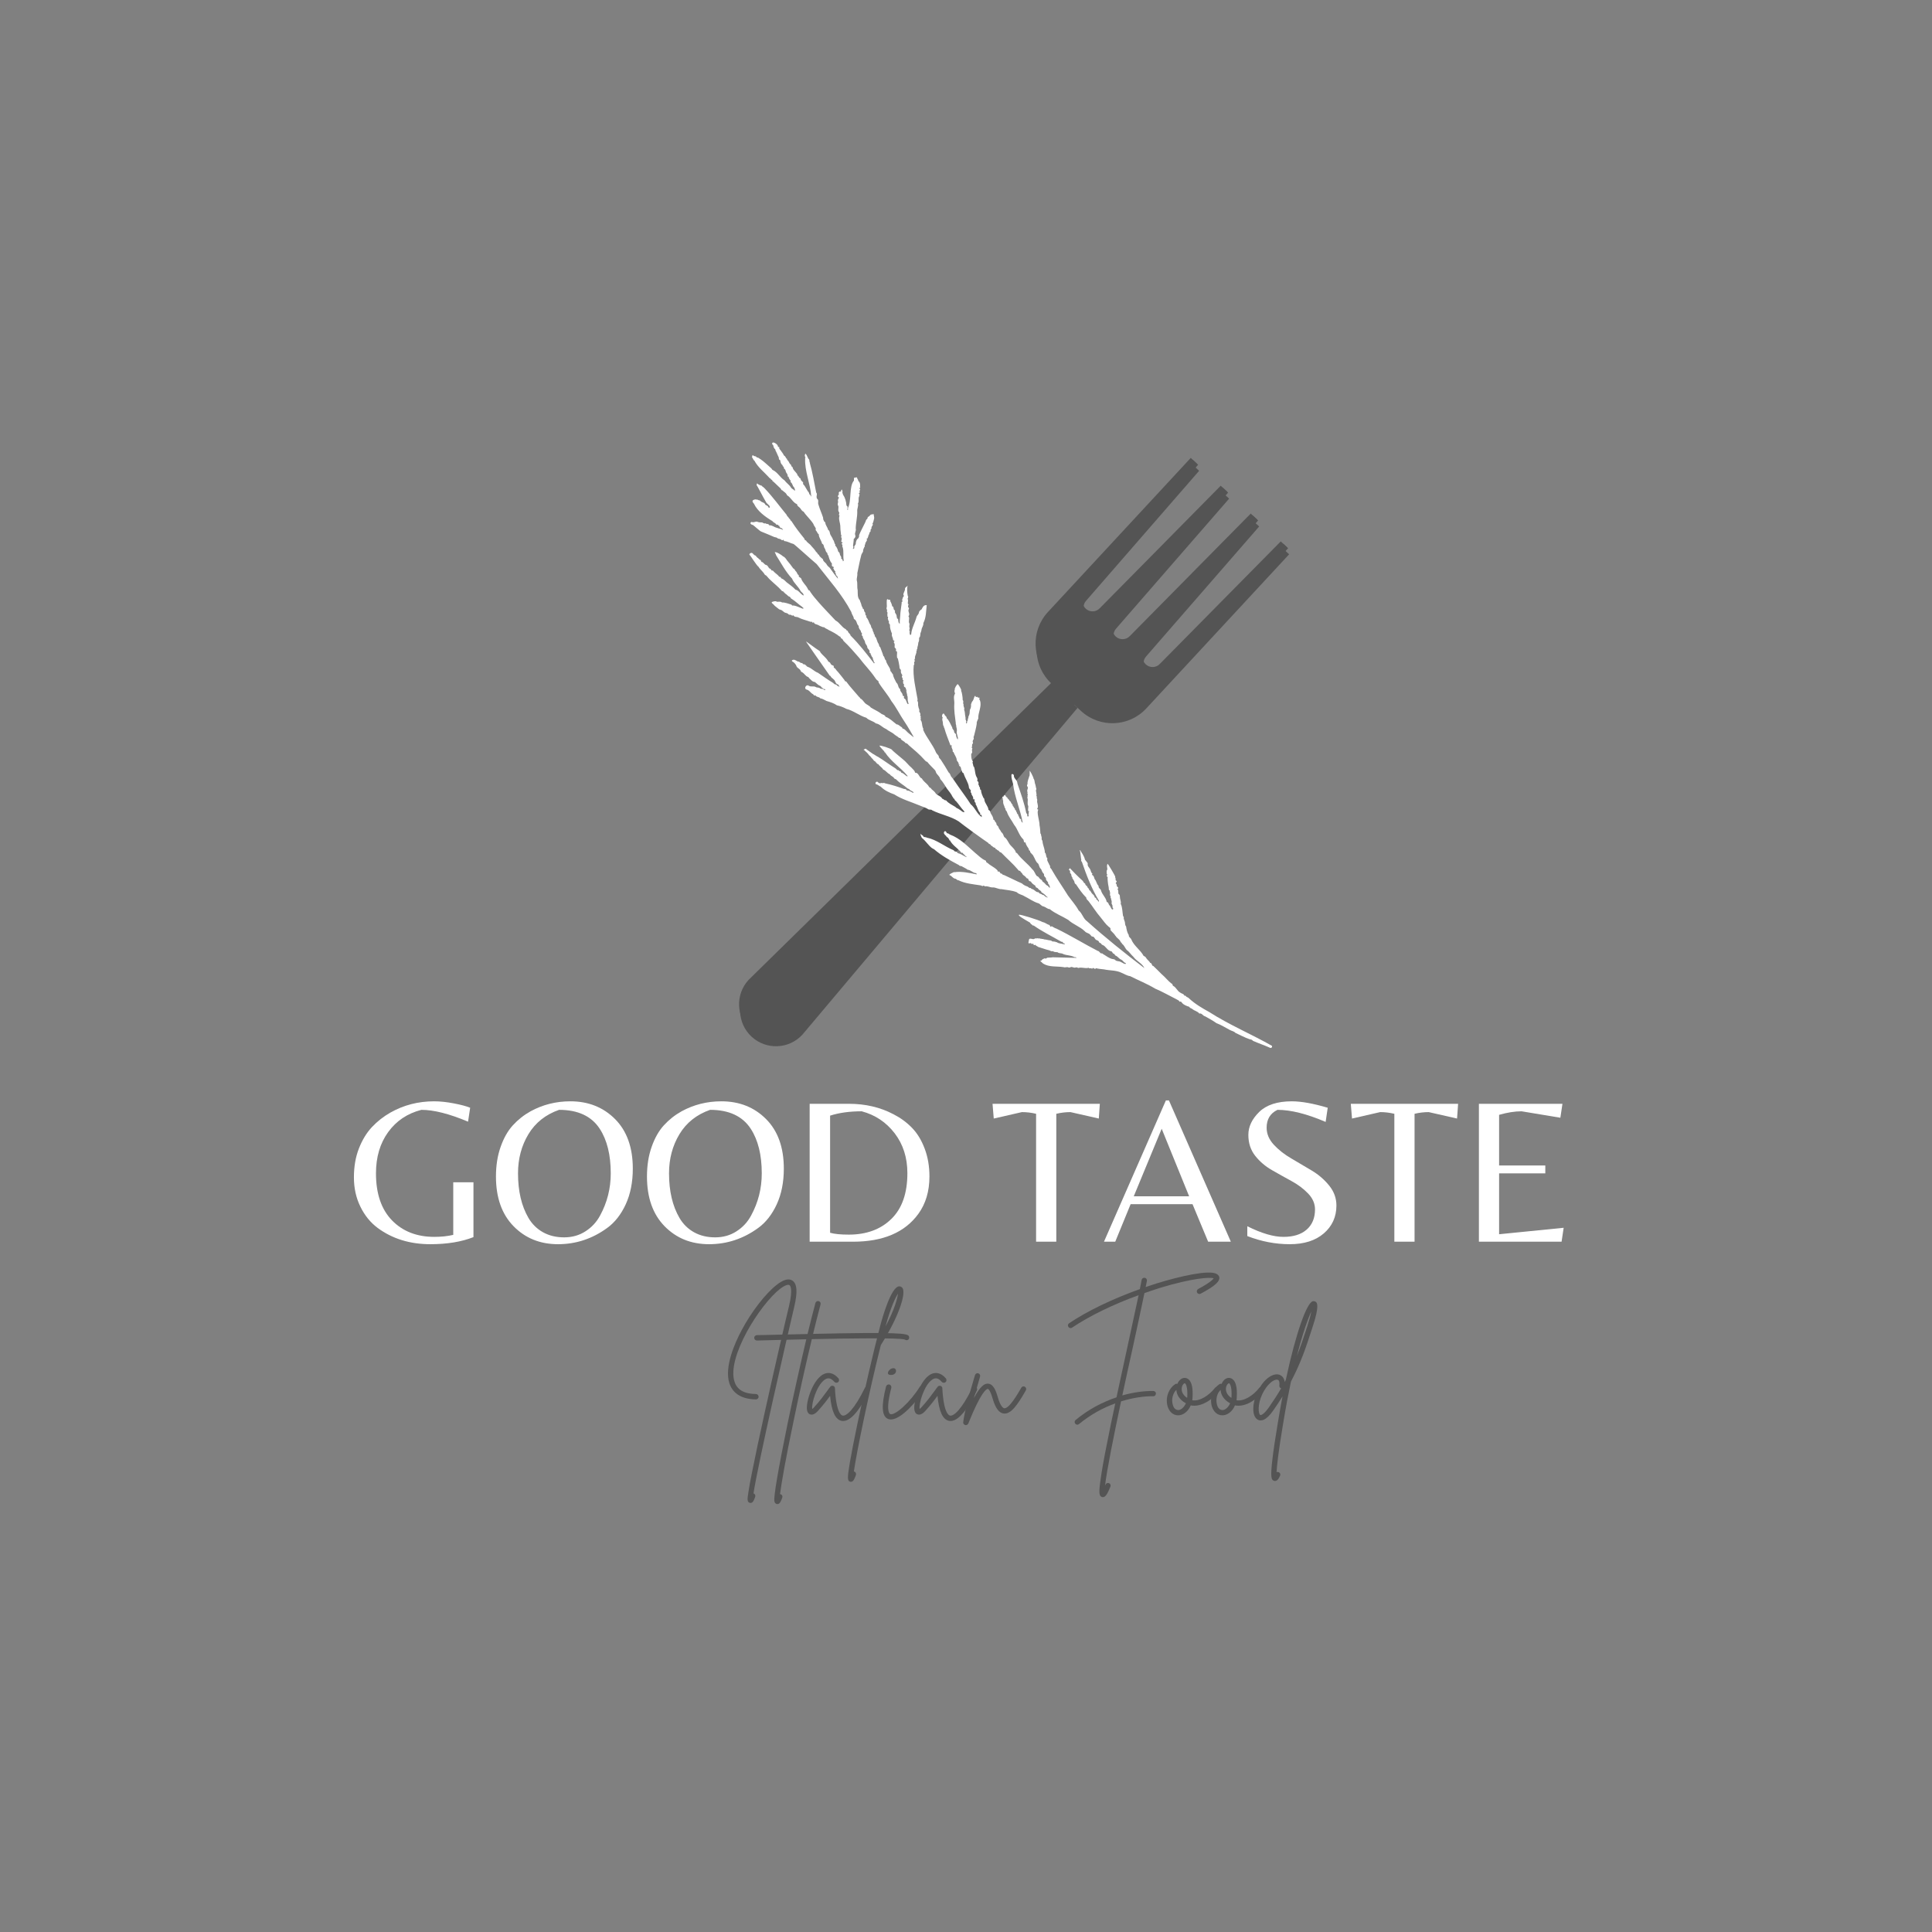 <svg xmlns="http://www.w3.org/2000/svg" xmlns:xlink="http://www.w3.org/1999/xlink" width="500" zoomAndPan="magnify" viewBox="0 0 375 375" height="500" preserveAspectRatio="xMidYMid meet" version="1.0"><rect x="0" y="0" width="375" height="375" fill="#808080" stroke="none"/><defs><g/><clipPath id="85a601b41f"><path d="M 201 90 L 251 90 L 251 141 L 201 141 Z M 201 90 " clip-rule="nonzero"/></clipPath><clipPath id="2994b749e2"><path d="M 138.75 92.371 L 249.672 88.18 L 253.891 199.852 L 142.973 204.039 Z M 138.75 92.371 " clip-rule="nonzero"/></clipPath><clipPath id="5186db2bc0"><path d="M 138.75 92.371 L 249.672 88.18 L 253.891 199.852 L 142.973 204.039 Z M 138.75 92.371 " clip-rule="nonzero"/></clipPath><clipPath id="c379cdc3dc"><path d="M 143 133 L 210 133 L 210 204 L 143 204 Z M 143 133 " clip-rule="nonzero"/></clipPath><clipPath id="2b191f796d"><path d="M 138.75 92.371 L 249.672 88.18 L 253.891 199.852 L 142.973 204.039 Z M 138.75 92.371 " clip-rule="nonzero"/></clipPath><clipPath id="f13058f0a2"><path d="M 138.75 92.371 L 249.672 88.18 L 253.891 199.852 L 142.973 204.039 Z M 138.75 92.371 " clip-rule="nonzero"/></clipPath><clipPath id="6242f33a51"><path d="M 201 88 L 251 88 L 251 140 L 201 140 Z M 201 88 " clip-rule="nonzero"/></clipPath><clipPath id="cf3f58a769"><path d="M 138.75 92.371 L 249.672 88.18 L 253.891 199.852 L 142.973 204.039 Z M 138.75 92.371 " clip-rule="nonzero"/></clipPath><clipPath id="a945387563"><path d="M 138.75 92.371 L 249.672 88.18 L 253.891 199.852 L 142.973 204.039 Z M 138.75 92.371 " clip-rule="nonzero"/></clipPath><clipPath id="aa57d89da1"><path d="M 217 100 L 245 100 L 245 126 L 217 126 Z M 217 100 " clip-rule="nonzero"/></clipPath><clipPath id="ce39c9d93f"><path d="M 138.75 92.371 L 249.672 88.18 L 253.891 199.852 L 142.973 204.039 Z M 138.75 92.371 " clip-rule="nonzero"/></clipPath><clipPath id="7d839da6bb"><path d="M 138.75 92.371 L 249.672 88.18 L 253.891 199.852 L 142.973 204.039 Z M 138.75 92.371 " clip-rule="nonzero"/></clipPath><clipPath id="9456ebbe9f"><path d="M 211 94 L 239 94 L 239 120 L 211 120 Z M 211 94 " clip-rule="nonzero"/></clipPath><clipPath id="de023954af"><path d="M 138.75 92.371 L 249.672 88.18 L 253.891 199.852 L 142.973 204.039 Z M 138.75 92.371 " clip-rule="nonzero"/></clipPath><clipPath id="38e68624c2"><path d="M 138.75 92.371 L 249.672 88.18 L 253.891 199.852 L 142.973 204.039 Z M 138.75 92.371 " clip-rule="nonzero"/></clipPath><clipPath id="d58e5ec1d0"><path d="M 223 105 L 250 105 L 250 131 L 223 131 Z M 223 105 " clip-rule="nonzero"/></clipPath><clipPath id="c2d4fb5be2"><path d="M 138.75 92.371 L 249.672 88.18 L 253.891 199.852 L 142.973 204.039 Z M 138.75 92.371 " clip-rule="nonzero"/></clipPath><clipPath id="4735ddcc75"><path d="M 138.75 92.371 L 249.672 88.18 L 253.891 199.852 L 142.973 204.039 Z M 138.75 92.371 " clip-rule="nonzero"/></clipPath><clipPath id="34c1c68873"><path d="M 201 89 L 233 89 L 233 133 L 201 133 Z M 201 89 " clip-rule="nonzero"/></clipPath><clipPath id="4183276ab1"><path d="M 138.75 92.371 L 249.672 88.18 L 253.891 199.852 L 142.973 204.039 Z M 138.75 92.371 " clip-rule="nonzero"/></clipPath><clipPath id="78814f08ef"><path d="M 138.75 92.371 L 249.672 88.18 L 253.891 199.852 L 142.973 204.039 Z M 138.75 92.371 " clip-rule="nonzero"/></clipPath><clipPath id="fd7cc485fb"><path d="M 143 132 L 209 132 L 209 202 L 143 202 Z M 143 132 " clip-rule="nonzero"/></clipPath><clipPath id="d07fca4b89"><path d="M 138.75 92.371 L 249.672 88.18 L 253.891 199.852 L 142.973 204.039 Z M 138.75 92.371 " clip-rule="nonzero"/></clipPath><clipPath id="95007adfba"><path d="M 138.75 92.371 L 249.672 88.18 L 253.891 199.852 L 142.973 204.039 Z M 138.75 92.371 " clip-rule="nonzero"/></clipPath><clipPath id="0cfcdfa9e0"><path d="M 145 132 L 207 132 L 207 200 L 145 200 Z M 145 132 " clip-rule="nonzero"/></clipPath><clipPath id="25db91a841"><path d="M 138.75 92.371 L 249.672 88.18 L 253.891 199.852 L 142.973 204.039 Z M 138.75 92.371 " clip-rule="nonzero"/></clipPath><clipPath id="fc9f580a81"><path d="M 138.75 92.371 L 249.672 88.18 L 253.891 199.852 L 142.973 204.039 Z M 138.75 92.371 " clip-rule="nonzero"/></clipPath><clipPath id="93a89ce7a7"><path d="M 164 98 L 165 98 L 165 99 L 164 99 Z M 164 98 " clip-rule="nonzero"/></clipPath><clipPath id="f052be2c58"><path d="M 122.398 113.922 L 153.242 80.137 L 265.68 182.789 L 234.836 216.578 Z M 122.398 113.922 " clip-rule="nonzero"/></clipPath><clipPath id="44fa3a4b1a"><path d="M 153.047 80.352 L 122.199 114.141 L 234.637 216.793 L 265.484 183.008 Z M 153.047 80.352 " clip-rule="nonzero"/></clipPath><clipPath id="c8023a0050"><path d="M 145 85 L 247 85 L 247 204 L 145 204 Z M 145 85 " clip-rule="nonzero"/></clipPath><clipPath id="b5a55303b0"><path d="M 122.398 113.922 L 153.242 80.137 L 265.68 182.789 L 234.836 216.578 Z M 122.398 113.922 " clip-rule="nonzero"/></clipPath><clipPath id="479095e7dd"><path d="M 153.047 80.352 L 122.199 114.141 L 234.637 216.793 L 265.484 183.008 Z M 153.047 80.352 " clip-rule="nonzero"/></clipPath><clipPath id="935c629819"><path d="M 160 107 L 161 107 L 161 108 L 160 108 Z M 160 107 " clip-rule="nonzero"/></clipPath><clipPath id="a07ecf2897"><path d="M 122.398 113.922 L 153.242 80.137 L 265.68 182.789 L 234.836 216.578 Z M 122.398 113.922 " clip-rule="nonzero"/></clipPath><clipPath id="2de09de9c4"><path d="M 153.047 80.352 L 122.199 114.141 L 234.637 216.793 L 265.484 183.008 Z M 153.047 80.352 " clip-rule="nonzero"/></clipPath></defs><g clip-path="url(#85a601b41f)"><g clip-path="url(#2994b749e2)"><g clip-path="url(#5186db2bc0)"><path fill="#545454" d="M 232.75 91.383 L 210.832 116.582 C 210.105 117.367 210.152 118.594 210.938 119.324 C 211.723 120.055 212.949 120.008 213.68 119.223 L 237.137 95.453 L 238.574 96.785 L 216.656 121.984 C 215.93 122.77 215.977 124 216.762 124.73 C 217.547 125.457 218.777 125.406 219.504 124.625 L 242.965 100.859 L 244.402 102.191 L 222.48 127.391 C 221.754 128.172 221.801 129.402 222.586 130.133 C 223.375 130.859 224.602 130.812 225.328 130.031 L 248.789 106.262 L 250.219 107.59 L 222.496 137.504 C 219.125 141.141 213.441 141.355 209.801 137.98 L 204.078 132.672 C 200.438 129.297 200.227 123.609 203.598 119.969 L 231.32 90.055 L 232.75 91.383 " fill-opacity="1" fill-rule="nonzero"/></g></g></g><g clip-path="url(#c379cdc3dc)"><g clip-path="url(#2b191f796d)"><g clip-path="url(#f13058f0a2)"><path fill="#545454" d="M 209.16 137.391 L 155.73 200.844 C 153.113 203.668 148.699 203.832 145.879 201.215 C 143.055 198.598 142.891 194.184 145.504 191.359 L 204.719 133.266 L 209.16 137.391 " fill-opacity="1" fill-rule="nonzero"/></g></g></g><g clip-path="url(#6242f33a51)"><g clip-path="url(#cf3f58a769)"><g clip-path="url(#a945387563)"><path fill="#545454" d="M 232.551 90.207 L 210.637 115.402 C 209.91 116.191 209.957 117.418 210.742 118.145 C 211.527 118.875 212.754 118.832 213.48 118.043 L 236.941 94.277 L 238.379 95.613 L 216.465 120.809 C 215.73 121.594 215.781 122.82 216.566 123.551 C 217.352 124.277 218.578 124.234 219.309 123.449 L 242.766 99.684 L 244.203 101.016 L 222.289 126.215 C 221.559 126.996 221.609 128.227 222.391 128.953 C 223.18 129.684 224.406 129.641 225.133 128.855 L 248.594 105.086 L 250.02 106.414 L 222.301 136.328 C 218.93 139.965 213.242 140.18 209.609 136.805 L 203.879 131.496 C 200.242 128.121 200.027 122.434 203.402 118.793 L 231.121 88.883 L 232.551 90.207 " fill-opacity="1" fill-rule="nonzero"/></g></g></g><g clip-path="url(#aa57d89da1)"><g clip-path="url(#ce39c9d93f)"><g clip-path="url(#7d839da6bb)"><path fill="#545454" d="M 217.797 124.691 C 217.656 124.562 217.551 124.418 217.457 124.266 C 218.215 124.648 219.156 124.516 219.758 123.867 L 243.223 100.105 L 244.008 100.836 L 220.547 124.598 C 219.816 125.383 218.586 125.426 217.797 124.691 " fill-opacity="1" fill-rule="nonzero"/></g></g></g><g clip-path="url(#9456ebbe9f)"><g clip-path="url(#de023954af)"><g clip-path="url(#38e68624c2)"><path fill="#545454" d="M 211.93 119.246 C 211.793 119.125 211.688 118.977 211.594 118.824 C 212.352 119.207 213.293 119.074 213.895 118.426 L 237.355 94.664 L 238.145 95.395 L 214.684 119.152 C 213.953 119.945 212.723 119.98 211.93 119.246 " fill-opacity="1" fill-rule="nonzero"/></g></g></g><g clip-path="url(#d58e5ec1d0)"><g clip-path="url(#c2d4fb5be2)"><g clip-path="url(#4735ddcc75)"><path fill="#545454" d="M 223.656 130.129 C 223.523 130.004 223.414 129.859 223.32 129.703 C 224.078 130.09 225.023 129.953 225.621 129.305 L 249.086 105.547 L 249.875 106.277 L 226.41 130.035 C 225.68 130.82 224.453 130.863 223.656 130.129 " fill-opacity="1" fill-rule="nonzero"/></g></g></g><g clip-path="url(#34c1c68873)"><g clip-path="url(#4183276ab1)"><g clip-path="url(#78814f08ef)"><path fill="#545454" d="M 232.289 89.961 L 204.57 119.875 C 201.195 123.516 201.43 129.219 205.09 132.617 L 204.301 131.887 C 200.641 128.488 200.406 122.781 203.777 119.145 L 231.5 89.234 L 232.289 89.961 " fill-opacity="1" fill-rule="nonzero"/></g></g></g><g clip-path="url(#fd7cc485fb)"><g clip-path="url(#d07fca4b89)"><g clip-path="url(#95007adfba)"><path fill="#545454" d="M 208.969 136.211 L 155.535 199.668 C 152.918 202.492 148.508 202.656 145.684 200.043 C 142.859 197.422 142.695 193.008 145.312 190.184 L 204.52 132.086 L 208.969 136.211 " fill-opacity="1" fill-rule="nonzero"/></g></g></g><g clip-path="url(#0cfcdfa9e0)"><g clip-path="url(#25db91a841)"><g clip-path="url(#fc9f580a81)"><path fill="#545454" d="M 205.07 132.598 L 206.258 133.703 L 148.391 191.43 C 146.039 193.969 145.645 197.5 147.336 199.719 C 147.113 199.578 146.891 199.414 146.688 199.227 C 144.391 197.098 144.621 193.113 147.203 190.328 L 205.07 132.598 " fill-opacity="1" fill-rule="nonzero"/></g></g></g><g clip-path="url(#93a89ce7a7)"><g clip-path="url(#f052be2c58)"><g clip-path="url(#44fa3a4b1a)"><path fill="#ffffff" d="M 164.562 98.645 C 164.562 98.648 164.562 98.652 164.566 98.652 C 164.562 98.652 164.562 98.648 164.562 98.648 C 164.562 98.648 164.562 98.645 164.562 98.645 Z M 164.562 98.645 " fill-opacity="1" fill-rule="nonzero"/></g></g></g><g clip-path="url(#c8023a0050)"><g clip-path="url(#b5a55303b0)"><g clip-path="url(#479095e7dd)"><path fill="#ffffff" d="M 202.215 186.855 C 202.074 186.848 201.859 186.766 201.859 186.594 C 201.867 186.453 202.016 186.496 202.102 186.449 C 202.129 186.434 202.18 186.43 202.188 186.41 C 202.273 186.156 202.551 186.16 202.711 186.012 C 202.914 186.082 203.102 186.086 203.254 185.891 C 203.602 185.848 203.973 185.883 204.324 185.809 C 205.84 185.855 207.406 185.871 208.957 185.926 C 208.855 185.727 208.676 185.82 208.547 185.777 C 207.828 185.383 207.102 185.48 206.375 185.18 C 206.008 184.949 205.578 185.109 205.262 184.824 C 204.961 184.777 204.629 184.855 204.371 184.605 C 204.098 184.719 203.855 184.535 203.645 184.449 C 202.98 184.305 202.398 184.062 201.727 183.867 C 201.59 183.836 201.457 183.793 201.348 183.68 C 201.254 183.586 201.059 183.648 201.023 183.418 C 201.008 183.324 200.773 183.539 200.652 183.391 C 200.598 183.344 200.504 183.316 200.598 183.215 C 200.48 183.023 200.352 183.355 200.23 183.199 C 199.918 182.707 199.359 183.773 199.762 182.27 C 200.012 182.059 200.379 182.348 200.688 182.266 C 200.828 182.23 200.953 182.051 201.129 182.16 C 201.141 182.156 201.156 182.156 201.172 182.156 C 201.352 182.051 201.531 182.195 201.711 182.152 C 201.781 182.156 201.871 182.121 201.906 182.223 C 201.922 182.223 201.941 182.223 201.957 182.223 C 202.031 182.152 202.098 182.156 202.152 182.246 C 202.32 182.258 202.492 182.223 202.645 182.332 C 203.035 182.336 203.426 182.5 203.801 182.527 C 203.922 182.555 204.066 182.551 204.148 182.656 C 204.293 182.816 204.5 182.691 204.66 182.781 C 204.777 182.711 204.848 182.824 204.945 182.871 C 205.02 182.891 205.129 182.781 205.172 182.93 C 205.57 183.156 206.039 183.133 206.465 183.27 C 206.52 183.215 206.785 183.414 206.648 183.121 L 206.629 183.121 C 206.57 183.156 206.52 183.164 206.484 183.09 C 206.363 183.016 206.266 182.93 206.203 182.797 C 206.152 182.805 206.098 182.809 206.043 182.812 C 204.223 181.75 202.32 180.832 200.617 179.633 C 200.48 179.691 200.398 179.602 200.32 179.496 C 200.164 179.395 200 179.297 199.949 179.094 C 199.934 179.078 197.91 177.953 197.832 177.734 C 197.812 177.676 197.68 177.656 197.785 177.562 C 197.875 177.398 201.629 178.562 202.352 178.965 C 202.785 179.035 203.117 179.324 203.504 179.48 C 203.648 179.48 203.715 179.578 203.789 179.664 C 203.875 179.773 203.891 180.051 204.105 179.77 C 204.402 179.895 204.707 180.164 205.027 180.23 C 207.777 181.57 210.422 183.207 213.078 184.574 C 213.426 184.602 213.492 185.09 213.824 185.051 C 213.961 185.031 214.035 185.105 214.074 185.168 C 214.711 185.516 215.266 186.043 216.012 186.164 C 216.184 186.168 216.398 186.227 216.492 186.367 C 216.805 186.648 217.23 186.496 217.578 186.734 C 217.879 186.832 218.227 187.199 218.531 187.074 C 218.57 186.984 218.488 186.922 218.422 186.895 C 218.129 186.816 217.934 186.422 217.695 186.301 C 217.191 186.129 216.98 185.625 216.496 185.465 C 216.367 185.301 216.301 185.113 216.062 185.066 C 215.902 184.949 215.91 184.688 215.672 184.645 C 214.895 184.508 214.656 183.629 213.977 183.402 C 213.922 183.402 213.832 183.34 213.816 183.285 C 213.754 183.086 213.551 183.07 213.43 182.961 C 213.391 182.926 213.305 182.906 213.305 182.879 C 213.305 182.613 213.07 182.594 212.91 182.484 C 212.492 182.43 212.516 181.875 212.113 181.789 C 211.801 181.809 211.758 181.539 211.594 181.41 C 211.316 181.09 210.836 181.109 210.562 180.758 C 209.633 179.844 208.289 179.434 207.34 178.547 C 206.176 177.828 204.785 177.312 203.746 176.453 C 203.336 176.473 202.988 176.062 202.562 175.941 C 202.129 175.895 201.945 175.461 201.551 175.324 C 200.582 175.047 199.75 174.395 198.832 173.953 C 198.359 173.641 197.738 173.598 197.363 173.184 C 196.402 172.797 195.387 172.766 194.375 172.582 C 193.781 172.613 193.234 172.203 192.672 172.25 C 192.152 172.266 191.707 171.93 191.191 172.047 C 191.164 172.055 191.125 172 191.094 171.977 C 191.008 171.91 190.93 171.863 190.82 171.945 C 190.648 172.074 190.461 171.832 190.293 171.844 C 188.863 171.621 187.352 171.508 186.023 170.852 C 185.926 170.883 185.844 170.863 185.785 170.777 C 185.727 170.66 185.562 170.68 185.5 170.566 C 184.996 170.555 184.77 170.012 184.305 169.844 C 184.25 169.82 184.273 169.762 184.309 169.738 C 184.453 169.555 185.152 169.301 185.137 169.273 C 185.191 169.277 185.246 169.285 185.297 169.289 C 186.668 169.086 188.211 169.449 189.59 169.719 C 189.504 169.465 189.504 169.461 189.348 169.469 C 188.812 169.398 188.418 168.863 187.816 168.812 C 187.488 168.555 187.145 168.414 186.789 168.211 C 186.629 168.035 186.277 168.168 186.121 167.91 C 184.426 167.02 182.699 166.062 181.242 164.789 C 181.16 164.82 181.121 164.77 181.09 164.711 C 181.062 164.695 181.039 164.68 181.016 164.664 C 180.957 164.676 180.918 164.656 180.883 164.609 C 180.191 164.082 179.707 163.25 179.004 162.688 C 178.863 162.613 178.645 162.027 178.641 161.777 C 178.754 162.074 179.141 162.07 179.23 162.375 C 179.418 162.551 179.711 162.445 179.906 162.59 C 181.793 162.965 183.383 164.34 185.129 165.043 C 185.23 165.371 185.59 165.203 185.762 165.418 C 185.863 165.633 186.082 165.648 186.27 165.699 C 186.727 165.875 187.129 166.176 187.586 166.379 C 187.527 166.305 187.629 166.109 187.41 166.168 C 187.383 166.172 187.32 166.125 187.316 166.094 C 187.262 165.852 186.926 165.832 186.895 165.57 C 186.891 165.555 186.852 165.527 186.836 165.535 C 186.586 165.594 186.473 165.387 186.383 165.242 C 185.719 164.527 184.848 164.02 184.387 163.117 C 184.305 163.152 184.258 163.094 184.254 163.043 C 184.254 162.898 184.137 162.824 184.086 162.719 C 183.992 162.516 183.711 162.512 183.664 162.281 C 183.578 162.156 183.395 162.125 183.371 161.953 C 183.328 161.957 183.289 161.953 183.301 161.891 C 183.035 161.633 183.398 161.047 183.652 161.473 C 183.746 161.547 183.75 161.746 183.855 161.738 C 184.102 161.723 184.223 161.918 184.41 162 C 186.344 162.707 187.762 164.227 189.27 165.539 C 189.887 166.02 190.512 166.715 191.266 167.016 C 191.328 167.016 191.383 167.074 191.383 167.137 C 191.383 167.391 191.598 167.441 191.758 167.551 C 192.129 167.973 193.863 168.766 193.676 169.242 C 194.121 168.891 194.008 169.652 194.41 169.562 C 194.43 169.559 194.469 169.578 194.477 169.598 C 194.551 169.812 194.781 169.801 194.93 169.867 C 196.113 170.398 197.195 170.973 198.355 171.473 C 198.672 171.77 198.992 171.93 199.402 172.066 C 199.633 172.148 199.773 172.445 200.074 172.359 C 200.137 172.57 200.352 172.547 200.5 172.617 C 200.855 172.77 201.059 173.16 201.48 173.176 C 201.531 173.172 201.613 173.18 201.637 173.242 C 201.766 173.566 202.203 173.43 202.348 173.727 C 202.562 173.629 202.648 173.824 202.773 173.922 C 203.066 174.16 203.062 174.16 203.352 174.199 C 203.367 174.043 203.199 174.102 203.145 174.027 C 202.887 173.668 202.504 173.402 202.152 173.195 C 202.086 172.824 201.656 172.793 201.504 172.5 C 201.383 172.266 200.945 172.328 200.984 171.941 C 200.664 171.699 200.281 171.508 200.105 171.113 C 199.812 171.059 199.609 170.914 199.578 170.594 C 199.574 170.562 199.496 170.508 199.465 170.516 C 199.27 170.543 199.223 170.352 199.121 170.266 C 198.973 170.043 198.598 169.887 198.484 169.703 C 198.41 169.465 198.223 169.359 198.086 169.203 C 198.039 169.148 198.055 169.027 197.977 169.035 C 197.766 169.055 197.633 168.902 197.57 168.777 C 196.605 167.633 195.496 166.691 194.457 165.609 C 194.328 165.398 194.047 165.473 193.922 165.223 C 193.84 165.043 193.547 165.086 193.488 164.859 C 193.316 164.906 193.266 164.797 193.219 164.668 C 193.188 164.582 193.117 164.539 193.02 164.527 C 192.742 164.48 192.617 164.172 192.34 164.117 C 192.32 163.793 191.891 163.879 191.816 163.605 C 191.023 163.098 186.988 160.176 186.066 159.422 C 184.508 158.422 182.582 158.105 180.938 157.281 C 180.785 157.066 180.34 157.191 180.227 157.105 C 179.703 156.738 179.031 156.582 178.434 156.316 C 176.809 155.637 175.027 155.137 173.582 154.195 C 172.656 153.867 171.691 153.438 170.969 152.703 C 170.953 152.707 170.938 152.699 170.934 152.68 C 170.609 152.559 170.379 152.258 170.016 152.211 C 169.965 152.207 169.957 152.16 169.949 152.117 C 169.84 151.793 170.273 151.578 170.457 151.863 C 170.52 151.957 170.613 151.961 170.684 152.004 C 170.871 152.121 171.027 151.867 171.188 152.004 C 171.398 152.012 171.645 151.902 171.816 152.051 C 173.012 152.305 174.211 152.68 175.355 153.102 C 175.578 153.195 175.914 153.082 176 153.438 C 176.426 153.395 176.781 153.684 177.16 153.855 C 177.211 153.879 177.273 153.934 177.32 153.859 C 177.238 153.516 176.621 153.523 176.469 153.145 C 176.262 153.117 176.105 153.031 175.969 152.879 C 175.324 152.328 174.555 151.945 173.98 151.312 C 173.852 151.18 173.625 151.207 173.547 151.051 C 173.367 150.688 172.895 150.652 172.723 150.289 C 172.207 150.098 171.945 149.547 171.418 149.363 C 171.246 148.977 170.699 148.703 170.504 148.355 C 170.473 148.34 170.438 148.32 170.406 148.305 C 170.359 148.309 170.328 148.289 170.301 148.258 C 170.184 148.227 170.148 148.109 170.098 148.016 C 170.051 147.965 169.938 147.988 169.949 147.879 C 169.875 147.73 169.672 147.738 169.594 147.598 C 169.438 147.324 169.152 147.141 168.996 146.883 C 168.957 146.863 168.926 146.84 168.926 146.789 C 168.734 146.684 168.504 146.355 168.516 146.348 C 168.484 146.332 168.305 146.133 168.246 146.062 C 168.156 145.957 167.793 145.691 167.789 145.609 C 167.75 145.598 167.715 145.59 167.68 145.586 C 167.625 145.586 167.645 145.469 167.676 145.465 C 167.809 145.453 167.906 145.316 168.051 145.324 C 168.051 145.402 169.332 146.223 169.418 146.32 C 169.602 146.371 170.195 146.832 170.414 146.895 C 171.473 147.52 172.621 148.414 173.75 149.102 C 173.938 149.188 174.094 149.5 174.281 149.5 C 174.496 149.434 174.496 149.738 174.703 149.703 C 174.762 149.715 174.867 149.746 174.863 149.754 C 174.832 150.004 175.059 150.004 175.184 150.059 C 175.355 150.094 176.285 151.02 176.145 150.582 C 174.824 148.996 172.895 147.77 171.781 146.031 C 171.652 146.031 171.652 145.938 171.641 145.848 C 171.516 145.672 170.766 144.977 170.719 144.762 C 170.617 144.527 173.078 145.32 173.121 145.539 C 173.141 145.633 174.566 146.809 175.23 147.359 C 175.84 147.812 176.324 148.527 176.945 149.031 C 177.172 149.324 177.559 149.547 177.598 149.938 C 177.594 149.98 177.645 149.996 177.695 149.984 C 178.344 150.008 178.355 150.898 178.938 151.109 C 179.238 151.664 179.734 151.957 180.129 152.418 C 180.273 152.609 180.352 152.895 180.66 152.945 C 180.828 153.305 181.266 153.477 181.5 153.816 C 181.785 154.406 182.625 154.457 182.895 155.039 C 183.152 155.059 183.277 155.359 183.555 155.34 C 183.594 155.34 183.648 155.336 183.664 155.387 C 184.133 155.949 184.836 156.242 185.453 156.633 C 185.652 156.906 186.008 156.926 186.246 157.148 C 186.535 157.27 186.867 157.75 187.176 157.605 C 187.238 157.539 187.164 157.496 187.125 157.441 C 186.539 156.828 186.09 156.086 185.531 155.469 C 185.262 155.391 185.336 155 185.043 154.953 C 184.988 154.848 185.055 154.715 184.891 154.672 C 184.629 154.066 184.199 153.609 183.805 153.074 C 183.402 152.445 183.008 151.73 182.496 151.211 C 182.398 150.656 181.883 150.402 181.676 149.926 C 181.645 149.746 181.551 149.539 181.418 149.422 C 180.934 148.918 180.371 148.387 179.973 147.867 C 179.738 147.859 179.625 147.66 179.484 147.535 C 178.523 146.445 177.441 145.551 176.363 144.621 C 176.219 144.422 176.008 144.25 175.734 144.207 C 175.516 143.816 174.984 143.777 174.82 143.363 C 174.793 143.18 174.582 143.293 174.477 143.191 C 174.219 142.938 173.875 142.793 173.598 142.555 C 173.145 142.129 172.492 141.922 172.008 141.504 C 171.281 141.219 170.773 140.523 169.992 140.406 C 169.496 139.945 168.617 139.828 168.16 139.32 C 166.801 138.918 165.68 137.945 164.281 137.59 C 163.699 137.273 163.066 137.035 162.441 136.898 C 161.848 136.492 161.164 136.266 160.441 136.062 C 160.039 135.863 159.641 135.605 159.203 135.535 C 158.988 135.227 158.52 135.348 158.32 135.008 C 158.258 134.918 158.035 135.055 157.984 134.949 C 157.898 134.738 157.68 134.695 157.527 134.566 C 157.227 134.312 157.008 133.941 156.578 133.855 C 155.941 133.676 156.5 132.707 157.008 133.117 C 157.391 133.371 157.941 133.113 158.328 133.344 C 158.539 133.496 158.801 133.414 159.035 133.523 C 159.168 133.586 159.316 133.719 159.477 133.707 C 159.773 133.629 159.91 133.988 160.156 133.934 C 160.254 133.863 160.094 133.707 159.992 133.738 C 159.945 133.746 159.875 133.801 159.852 133.754 C 159.75 133.516 159.43 133.5 159.348 133.25 C 159.328 133.176 159.281 133.184 159.234 133.156 C 158.809 132.992 158.488 132.633 158.168 132.371 C 157.672 132.371 157.352 131.871 157 131.578 C 156.957 131.52 156.949 131.414 156.84 131.398 C 156.328 131.246 156.105 130.66 155.625 130.445 C 155.496 130.395 155.43 130.305 155.406 130.191 C 155.266 129.824 154.77 129.684 154.609 129.348 C 154.488 128.887 153.988 128.465 153.828 128.418 C 153.723 128.359 153.613 128.195 153.773 128.148 C 154.125 127.879 154.562 128.254 154.879 128.414 C 155.133 128.352 155.246 128.617 155.461 128.672 C 155.57 128.699 155.746 128.656 155.809 128.816 C 155.855 128.922 155.945 128.934 156.039 128.941 C 156.418 128.93 156.52 129.406 156.836 129.453 C 157.555 129.711 158.047 130.332 158.77 130.59 C 159.73 131.25 160.719 131.957 161.723 132.566 C 161.902 132.742 162.047 132.898 162.316 132.871 C 162.453 133.137 162.742 133.207 162.992 133.328 C 162.809 133.184 162.844 132.934 162.641 132.84 C 162.328 132.797 162.227 132.527 162.117 132.305 C 161.945 131.777 161.402 131.691 161.199 131.219 C 161.129 131.121 160.961 131.16 160.961 131.016 C 159.562 129.008 156.508 124.652 156.453 124.535 C 156.391 124.387 158.461 125.996 159.031 126.32 C 159.113 126.352 159.246 126.574 159.293 126.703 C 159.73 127.223 160.281 127.629 160.664 128.191 C 160.723 128.484 161.031 128.48 161.16 128.684 C 161.297 129.23 161.91 129.105 161.84 129.367 C 161.703 129.621 162.125 129.711 162.199 129.871 C 162.328 130.113 162.527 130.277 162.695 130.473 C 163.105 130.977 163.527 131.488 163.914 132.004 C 164 132.141 163.988 132.324 164.227 132.25 C 164.961 133.293 165.91 134.266 166.754 135.281 C 166.859 135.371 166.965 135.441 167 135.59 C 167.359 135.723 167.586 136.141 167.871 136.438 C 168.211 136.805 168.73 136.914 169.02 137.328 C 169.668 137.734 170.391 138.039 170.969 138.465 C 171.23 138.734 171.73 138.688 171.887 139.125 C 172.727 139.418 173.332 140.082 174.039 140.609 C 174.379 140.57 174.707 141 175.07 141.184 C 175.156 141.254 175.113 141.395 175.234 141.422 C 175.734 141.531 175.949 142.004 176.324 142.277 C 176.477 142.387 177.156 142.988 177.363 143.094 C 177.484 143.266 176.027 140.711 175.543 140.043 C 174.66 138.75 173.98 137.312 173.016 136.078 C 172.336 134.848 171.25 133.656 170.516 132.434 C 170.59 132.285 170.465 132.176 170.398 132.133 C 170.121 131.961 169.949 131.699 169.785 131.438 C 168.883 130.117 167.734 128.984 166.781 127.699 C 165.793 126.566 164.848 125.457 163.746 124.422 C 163.598 124.238 163.555 123.945 163.25 123.902 C 163.195 123.895 163.242 123.836 163.23 123.824 C 163.125 123.742 163.184 123.508 162.953 123.547 C 162.371 123.051 161.578 122.641 160.855 122.289 C 160.566 122.074 160.195 122.004 159.949 121.734 C 159.758 121.77 159.594 121.684 159.426 121.605 C 159.164 121.535 158.949 121.375 158.711 121.273 C 158.441 121.156 158.074 121.168 157.965 120.797 C 157.945 120.734 157.914 120.797 157.895 120.812 C 157.621 120.996 157.672 120.645 157.539 120.668 C 157.402 120.75 157.293 120.648 157.18 120.641 C 156.445 120.375 155.668 120.223 154.969 119.852 C 154.676 119.664 154.223 119.855 154.027 119.453 C 154.02 119.438 153.969 119.43 153.957 119.441 C 153.727 119.605 153.59 119.328 153.395 119.309 C 153.312 119.301 153.172 119.363 153.082 119.262 C 152.93 119.086 152.723 118.992 152.5 118.953 C 152.086 118.871 151.898 118.426 151.473 118.352 C 151.199 118.305 151.004 118.059 150.773 117.906 C 150.504 117.727 150.285 117.508 150.078 117.27 C 149.988 117.23 149.785 117.016 149.785 116.953 C 149.793 116.852 149.898 116.805 150.008 116.785 C 150.188 116.75 150.535 116.59 150.816 116.805 C 151.164 116.801 151.508 116.715 151.789 116.938 C 152.438 116.91 153.055 117.211 153.637 117.367 C 153.73 117.625 153.906 117.523 154.07 117.527 C 154.695 117.637 155.273 117.965 155.875 118.164 C 156.082 117.965 155.758 117.941 155.703 117.793 C 155.008 117.324 154.398 116.691 153.668 116.238 C 153.59 116.176 153.465 116.141 153.449 116.039 C 153.414 115.84 153.203 115.82 153.102 115.766 C 152.824 115.59 152.645 115.297 152.34 115.18 C 152.383 114.941 151.969 115.02 152.043 114.754 C 151.867 114.789 151.766 114.742 151.684 114.605 C 151.035 113.871 150.246 113.27 149.543 112.586 C 149.215 112.32 148.965 111.934 148.672 111.668 C 148.414 111.637 148.355 111.34 148.203 111.172 C 147.883 110.77 147.465 110.434 147.207 109.984 C 146.969 109.914 145.664 107.852 145.598 107.812 C 145.168 107.555 145.848 107.125 146.082 107.402 C 146.246 107.543 146.355 107.75 146.586 107.82 C 146.652 107.84 146.777 107.879 146.77 108.004 C 146.879 108.105 146.988 108.211 147.094 108.316 C 147.184 108.277 147.207 108.312 147.191 108.398 C 147.211 108.418 147.23 108.441 147.254 108.461 C 147.352 108.477 147.371 108.586 147.441 108.633 C 147.746 108.641 147.688 108.953 147.828 109.113 C 147.836 109.105 147.848 109.098 147.855 109.09 C 147.848 109.082 147.84 109.07 147.832 109.059 C 148.188 109.125 148.336 109.566 148.668 109.656 C 149.051 109.715 149.094 110.098 149.316 110.312 C 149.512 110.379 149.664 110.496 149.738 110.695 C 149.809 110.82 149.945 110.668 150.051 110.789 C 150.34 111.164 150.766 111.406 151.086 111.738 C 151.176 111.855 151.215 112.016 151.426 111.965 C 151.547 112.008 151.559 112.238 151.715 112.289 C 152.113 112.434 152.395 112.742 152.691 113.031 C 153.273 113.492 153.914 113.906 154.402 114.457 C 155.055 114.57 155.367 115.344 155.988 115.598 C 155.996 115.164 155.609 115.012 155.406 114.738 C 154.98 113.836 154.098 113.219 153.734 112.305 C 152.492 110.996 151.59 109.262 150.625 107.746 C 150.594 107.539 150.461 107.379 150.371 107.195 C 150.68 107.02 151.883 107.844 151.98 107.984 C 152.168 108.027 152.539 108.387 152.625 108.578 C 152.684 108.59 152.695 108.629 152.688 108.68 C 153.137 109.188 153.609 109.809 153.98 110.34 C 154.285 110.434 154.285 110.758 154.508 110.926 C 154.715 111.082 154.711 111.484 155.023 111.633 C 155.043 111.641 155.055 111.707 155.043 111.723 C 154.949 112.027 155.414 112.078 155.523 112.316 C 155.734 113.023 156.395 113.52 156.734 114.184 C 156.832 114.328 156.875 114.566 157.062 114.613 C 157.215 114.648 157.234 114.75 157.25 114.836 C 157.73 115.559 158.297 116.23 158.887 116.898 C 159.945 118.105 161.094 119.273 162.176 120.434 C 162.969 120.828 163.348 121.719 164.152 122.121 C 164.285 122.203 164.297 122.441 164.523 122.422 C 164.539 122.422 164.57 122.492 164.574 122.531 C 164.633 122.871 165.043 123 165.09 123.359 C 166.781 125.035 168.211 126.902 169.648 128.758 C 169.715 128.727 169.754 128.68 169.766 128.609 C 169.758 128.602 169.754 128.59 169.754 128.574 C 169.707 128.512 169.582 128.516 169.609 128.398 C 169.543 128.238 169.52 128.062 169.422 127.91 C 169.504 127.605 169.137 127.492 169.121 127.207 C 169.117 127.117 168.969 127.004 168.969 126.863 C 168.992 126.621 168.719 126.875 168.781 126.531 C 168.82 126.055 168.375 125.98 168.332 125.605 C 168.34 125.254 167.961 125.047 167.91 124.68 C 167.871 124.273 167.539 124.027 167.453 123.645 C 167.422 123.578 167.5 123.48 167.43 123.453 C 167.07 123.32 167.465 123.004 167.223 122.816 C 167.137 122.742 167.055 122.664 167.125 122.531 C 166.961 122.254 166.609 121.934 166.676 121.492 C 166.219 121.152 166.371 120.512 165.852 120.199 C 165.773 120.152 165.66 120.047 165.707 119.898 C 165.59 119.527 165.309 119.184 165.23 118.773 C 163.43 115.355 160.852 112.512 158.516 109.496 C 157.105 108.297 154.16 105.605 154.012 105.582 C 153.418 105.449 152.902 105.078 152.297 105.031 C 152.152 105.047 152.164 104.895 152.109 104.82 C 151.988 104.605 151.945 105.066 151.641 104.754 C 151.434 104.551 151.145 104.613 150.922 104.484 C 150.758 104.27 150.488 104.32 150.281 104.227 L 150.277 104.234 C 149.52 103.891 148.633 103.539 147.867 103.223 C 147.512 103.188 146.211 101.828 146.031 101.863 C 145.898 101.883 145.547 101.586 145.676 101.473 C 145.762 101.434 145.742 101.297 145.918 101.312 C 146.273 101.48 146.582 101.207 146.938 101.254 C 147.285 101.402 147.562 101.41 147.93 101.402 C 148.129 101.469 148.297 101.695 148.547 101.555 C 148.742 101.797 149.18 101.57 149.301 101.953 C 149.305 101.965 149.348 101.969 149.375 101.969 C 149.918 101.941 150.246 102.328 150.809 102.453 C 151.18 102.605 151.617 102.637 151.969 102.852 C 151.969 102.82 151.977 102.762 151.965 102.758 C 151.832 102.707 151.832 102.523 151.648 102.492 C 151.383 102.465 151.289 102.242 151.227 102 C 151.039 102.172 151.066 101.785 150.914 101.828 C 150.703 101.938 150.645 101.754 150.555 101.645 C 150.359 101.453 150.066 101.387 149.914 101.137 C 148.586 100.352 147.004 99.215 146.344 97.77 C 146 97.414 145.898 97.086 146.473 96.965 C 146.609 96.879 146.727 96.953 146.848 96.996 C 146.961 96.852 147.07 97.055 147.195 97.074 C 147.48 97.055 147.605 97.281 147.84 97.422 C 148.09 97.535 148.453 97.605 148.547 97.965 C 148.75 98.125 149.098 98.145 149.156 98.48 C 149.168 98.566 149.32 98.531 149.395 98.539 C 149.598 98.137 148.766 97.785 148.641 97.379 C 148.109 96.508 146.977 94.215 146.828 94.137 C 146.961 94.07 146.855 93.895 146.965 93.809 C 147.168 94.086 147.473 94.137 147.75 94.254 C 147.926 94.234 147.922 94.434 148.039 94.488 C 148.121 94.48 148.172 94.512 148.191 94.598 C 148.234 94.609 148.266 94.637 148.273 94.68 C 148.328 94.715 148.402 94.723 148.426 94.801 C 149.961 96.391 151.289 98.246 152.699 99.945 C 152.742 100.23 153.023 100.297 153.102 100.535 C 153.152 100.688 153.406 100.727 153.406 100.965 C 153.41 101.02 153.586 101.078 153.641 101.18 C 154.379 102.352 155.223 103.438 156.109 104.523 C 156.191 104.672 156.176 104.91 156.441 104.891 C 156.648 105.344 157.184 105.531 157.461 105.957 C 157.809 106.336 158.168 106.715 158.418 107.145 C 158.688 107.223 158.648 107.613 158.945 107.676 C 159.051 108.035 159.449 108.285 159.734 108.551 C 159.766 109.027 160.266 109.168 160.449 109.551 C 160.574 109.812 160.836 110.012 161.059 110.215 C 161.578 110.941 162.07 111.656 162.648 112.34 C 162.57 112.141 162.629 111.898 162.406 111.762 C 162.223 111.652 162.25 111.438 162.203 111.266 C 162.18 111.16 162.027 111.059 162.082 111.012 C 162.281 110.844 162.066 110.848 162.008 110.789 C 161.887 110.66 161.871 110.469 161.75 110.336 C 161.68 110.258 161.805 110.215 161.844 110.152 C 161.922 109.941 161.363 110.098 161.469 109.582 C 161.488 109.41 161.461 109.273 161.309 109.172 C 161.051 108.777 160.891 108.262 160.777 107.797 C 160.508 107.688 160.707 107.277 160.398 107.191 C 160.398 107.191 160.398 107.188 160.402 107.184 C 160.402 107.184 160.406 107.184 160.41 107.184 C 160.406 107.18 160.402 107.176 160.398 107.172 C 160.215 106.949 160.238 106.633 160.062 106.41 C 159.852 106.145 159.98 105.688 159.57 105.535 C 159.418 104.879 158.922 104.359 158.922 103.695 C 158.633 103.539 158.605 103.184 158.383 102.973 C 158.34 102.934 158.254 102.832 158.348 102.727 C 158.379 102.375 157.957 102.09 157.895 101.73 C 157.367 100.855 156.523 100.156 155.98 99.316 C 155.645 99.203 155.5 98.875 155.297 98.613 C 155.098 98.363 154.719 98.258 154.711 97.863 C 154.094 97.637 153.711 96.973 153.246 96.512 C 153.078 96.27 152.746 96.242 152.668 95.922 C 152.465 95.594 152.082 95.426 151.82 95.145 C 151.668 95.223 151.598 94.887 151.496 94.793 C 150.988 94.352 150.535 93.836 150.004 93.398 C 149.926 93.406 149.918 93.359 149.926 93.301 C 149.918 93.152 149.75 93.156 149.688 93.059 C 149.617 93.039 149.562 93.004 149.582 92.914 C 149.566 92.891 149.555 92.863 149.539 92.84 C 149.43 92.898 149.375 92.844 149.344 92.746 C 148.359 91.648 147.133 90.746 146.426 89.406 C 146.16 89.266 146.168 88.922 145.953 88.746 C 145.945 88.738 145.953 88.691 145.969 88.676 C 146.062 88.582 145.969 88.098 146.309 88.508 C 146.445 88.559 146.645 88.535 146.77 88.633 C 146.859 88.641 146.789 88.789 146.906 88.785 C 147.191 88.773 147.371 89.012 147.602 89.121 C 148.367 89.645 149.031 90.324 149.746 90.934 C 149.836 91.023 149.848 91.176 149.98 91.223 C 150.934 91.656 151.398 92.68 152.262 93.223 C 152.637 93.754 153.199 94.07 153.547 94.656 C 153.668 94.887 154.016 94.957 154.164 95.176 C 154.246 95.254 154.293 95.172 154.348 95.137 C 154.219 94.961 154.262 94.715 154.09 94.555 C 153.801 94.285 153.832 93.812 153.469 93.59 C 153.367 93.504 153.547 93.371 153.449 93.281 C 153.266 93.078 153.121 92.848 153.07 92.582 C 153.047 92.438 152.875 92.562 152.887 92.457 C 152.922 92.164 152.781 91.969 152.621 91.742 C 152.465 91.52 152.535 91.168 152.23 90.996 C 152.066 90.906 152.258 90.566 151.957 90.523 C 151.887 90.484 151.938 90.305 151.859 90.254 C 151.492 90.02 151.453 89.418 151.449 89.375 C 151.441 89.301 151.375 89.277 151.328 89.262 C 151.09 89.168 151.238 88.863 151.117 88.684 C 151.035 88.59 150.699 87.691 150.52 87.438 C 150.523 87.281 150.48 87.148 150.32 87.082 C 150.277 87.066 150.266 87.023 150.289 86.977 C 150.176 86.855 150.102 86.723 150.137 86.551 C 150.043 86.473 150.07 86.289 149.902 86.266 C 149.695 85.414 151.016 86.203 150.977 86.617 C 151.059 86.637 150.977 86.812 151.105 86.773 C 151.254 86.727 151.281 86.777 151.242 86.898 C 151.223 87.172 151.523 87.355 151.645 87.586 C 151.676 87.594 151.668 87.617 151.66 87.641 C 151.691 87.684 151.77 87.68 151.754 87.758 C 151.77 87.781 151.789 87.809 151.809 87.832 C 151.883 87.859 151.926 87.906 151.91 87.992 C 151.938 88.031 151.961 88.07 151.988 88.109 C 152.086 88.102 152.082 88.145 152.043 88.207 C 152.09 88.316 152.176 88.414 152.266 88.492 C 152.52 88.59 152.492 88.992 152.789 89.082 C 152.816 89.121 152.715 89.242 152.789 89.281 C 153.152 89.48 153.113 89.871 153.43 90.125 C 153.621 90.227 153.543 90.613 153.855 90.68 C 153.828 91.105 154.445 91.594 154.711 91.992 C 154.801 92.094 154.727 92.242 154.84 92.305 C 155.066 92.43 155.055 92.781 155.352 92.84 C 155.453 92.992 155.398 93.215 155.602 93.34 C 155.691 93.418 155.719 93.547 155.879 93.574 C 155.922 93.582 155.82 93.824 155.898 93.949 C 155.941 94.137 156.152 94.195 156.219 94.379 C 156.406 94.699 156.629 95.098 156.816 95.387 C 157.094 95.551 156.996 95.895 157.23 96.055 C 157.34 96.117 157.355 96.207 157.371 96.309 C 157.402 96.328 157.43 96.348 157.461 96.367 C 157.305 93.895 156.152 91.445 156.281 88.98 C 156.246 88.938 156.215 88.898 156.297 88.871 C 156.316 88.848 156.332 88.82 156.348 88.797 C 156.219 88.617 156.168 88.422 156.246 88.211 C 156.355 87.668 156.812 88.895 156.902 89.047 C 157.188 89.215 157.051 89.52 157.16 89.766 C 157.234 89.75 157.246 89.816 157.18 89.84 C 157.715 91.703 158.043 93.691 158.426 95.602 C 158.699 95.859 158.43 96.262 158.516 96.586 C 158.523 96.676 158.543 96.754 158.613 96.816 C 158.996 97.105 158.68 97.566 158.863 97.961 C 159.113 98.84 159.5 99.645 159.77 100.5 C 159.742 100.758 159.852 100.973 159.965 101.199 C 160.027 101.324 160.223 101.316 160.199 101.496 C 160.242 101.973 160.641 102.352 160.723 102.816 C 160.961 102.949 161.047 103.227 161.078 103.453 C 161.172 103.977 161.578 104.273 161.684 104.77 C 161.973 104.996 161.871 105.441 162.148 105.691 C 162.023 105.922 162.27 106.023 162.344 106.168 C 162.523 106.465 162.641 106.789 162.723 107.117 C 163.027 107.215 162.969 107.527 163.062 107.738 C 163.156 107.938 163.391 108.121 163.254 108.395 C 163.48 108.516 163.582 108.719 163.621 108.965 C 163.672 108.914 163.723 108.863 163.773 108.812 C 163.586 107.941 163.832 107.055 163.551 106.176 C 163.504 106.168 163.453 106.121 163.473 106.098 C 163.566 105.965 163.492 105.832 163.488 105.699 C 163.227 105.586 163.441 105.449 163.566 105.309 C 163.535 105.277 163.508 105.25 163.477 105.223 C 163.234 105.285 163.25 104.914 163.391 104.793 C 163.402 104.695 163.234 104.574 163.434 104.508 C 163.141 104.301 163.352 104.082 163.305 103.82 C 163.262 103.754 163.125 103.723 163.227 103.602 C 163.148 103.086 163.098 102.574 163.098 102.035 C 163.062 101.484 162.809 100.957 162.879 100.383 C 162.879 100.234 163.066 100.062 162.816 99.945 C 162.867 99.734 162.992 99.523 162.785 99.305 C 162.586 98.977 162.859 98.473 162.684 98.145 C 162.516 97.871 162.664 97.66 162.684 97.402 C 162.602 97.152 162.629 96.918 162.789 96.703 C 162.828 96.648 162.879 96.594 162.801 96.531 C 162.488 96.453 162.719 96.059 162.832 95.91 C 162.902 95.922 162.918 95.848 162.832 95.848 C 162.645 95.652 163.059 95.188 163.25 95.488 C 163.242 95.102 163.242 95.102 163.473 95.012 C 163.367 95.18 163.578 95.273 163.527 95.402 C 163.438 95.652 163.609 95.844 163.645 96.062 C 164.039 96.574 164.262 97.402 164.285 98.043 C 164.289 98.055 164.297 98.066 164.297 98.082 C 164.336 98.109 164.359 98.141 164.34 98.191 C 164.367 98.211 164.398 98.234 164.426 98.254 C 164.605 98.203 164.375 98.539 164.562 98.648 C 164.48 98.699 164.457 98.789 164.426 98.875 C 164.434 98.887 164.441 98.902 164.441 98.918 C 164.5 98.949 164.559 98.914 164.613 98.91 C 164.609 98.82 164.621 98.73 164.566 98.652 C 165.336 97.207 164.75 94.438 165.746 93.285 C 165.785 92.77 165.613 92.68 166.223 92.672 C 166.375 92.621 166.391 92.645 166.355 92.801 C 166.441 92.98 166.582 93.133 166.598 93.352 C 166.949 93.652 166.973 94.02 166.938 94.434 C 167.016 94.559 166.961 94.648 166.848 94.719 C 166.84 94.746 166.832 94.773 166.82 94.801 C 167.027 94.973 166.953 95.141 166.809 95.309 C 166.816 95.32 166.816 95.336 166.812 95.352 C 166.918 95.449 166.93 95.605 166.77 95.684 C 166.773 95.734 166.758 95.773 166.699 95.773 C 166.699 95.812 166.703 95.848 166.707 95.883 C 166.906 95.898 166.867 96 166.789 96.117 C 166.836 96.281 166.707 96.398 166.68 96.543 C 166.602 96.926 166.77 97.344 166.523 97.711 C 166.668 98.234 166.34 98.715 166.391 99.234 C 166.434 100.336 166.105 101.496 166.094 102.605 C 166.227 103.043 165.848 103.426 165.988 103.809 C 166.121 104.195 165.969 104.391 165.703 104.625 C 165.715 105.07 165.602 105.543 165.57 105.957 C 165.695 106.074 165.629 106.203 165.613 106.34 C 165.605 106.414 165.477 106.477 165.566 106.539 C 165.676 106.613 165.695 106.441 165.789 106.422 C 165.82 106.418 165.863 106.355 165.82 106.277 C 165.68 105.992 166.129 105.781 166.105 105.492 C 166.117 105.164 166.262 104.668 166.531 104.551 C 166.531 104.551 166.852 104.184 166.734 103.922 C 166.98 103.176 168.023 101.336 168.059 101.078 C 168.074 100.863 168.285 100.785 168.387 100.652 C 168.328 100.344 168.594 100.285 168.766 100.156 C 168.824 100.039 168.977 99.902 169.078 99.883 C 169.121 99.793 169.395 99.926 169.547 99.723 C 169.52 99.746 169.762 100.473 169.648 100.711 C 169.562 101.027 169.535 101.363 169.34 101.645 C 169.574 101.883 169.188 102.129 169.141 102.383 C 169.262 102.621 168.973 102.695 168.969 102.902 C 169.012 103.02 169.004 103.148 168.914 103.207 C 168.734 103.32 168.777 103.523 168.684 103.672 C 168.68 103.781 168.641 103.863 168.543 103.941 C 168.547 104.078 168.535 104.203 168.438 104.316 C 168.453 104.441 168.387 104.504 168.281 104.543 C 168.25 104.59 168.168 104.617 168.207 104.703 C 168.473 104.648 168.062 105.254 167.992 105.348 C 167.949 105.508 167.957 105.684 167.836 105.812 C 167.848 105.941 167.898 106.074 167.77 106.176 C 167.656 106.449 167.488 106.711 167.527 107.035 C 167.414 107.328 167.16 107.562 167.133 107.91 C 166.832 109.023 166.645 110.152 166.398 111.277 C 166.477 111.73 166.234 112.238 166.309 112.68 C 166.484 113.293 166.316 113.867 166.469 114.5 C 166.516 115.18 166.375 115.969 166.902 116.512 C 166.957 116.844 167.168 117.117 167.207 117.465 C 167.246 117.719 167.477 117.891 167.477 118.156 C 167.805 118.227 167.633 118.59 167.824 118.762 C 168 118.848 167.945 119.312 168.02 119.457 C 168.379 119.43 167.988 119.75 168.199 119.855 C 168.457 120.145 168.598 120.539 168.758 120.941 C 168.852 121.191 169.102 121.367 169.078 121.672 C 169.152 121.891 169.379 122.09 169.391 122.332 C 169.395 122.594 169.691 122.766 169.594 123.051 C 169.672 123.094 169.828 123.211 169.785 123.316 C 169.742 123.477 169.859 123.555 169.938 123.645 C 170.215 124.031 170.223 124.566 170.531 124.957 C 170.656 125.164 170.586 125.469 170.848 125.609 C 171.035 126.184 171.309 126.742 171.457 127.32 C 171.762 127.508 171.629 127.953 171.941 128.137 C 171.961 128.148 171.957 128.195 171.969 128.23 C 172.09 128.812 172.469 129.254 172.738 129.777 C 172.84 130.012 172.75 130.348 173.07 130.477 C 173.027 130.699 173.348 130.777 173.312 130.914 C 173.387 131.406 173.746 132.039 173.988 132.512 C 174.352 132.793 174.277 133.195 174.52 133.562 C 174.625 133.676 174.836 133.836 174.734 134.078 C 174.727 134.098 174.812 134.145 174.832 134.184 C 174.945 134.426 175.184 134.602 175.203 134.898 C 175.211 134.98 175.215 135.109 175.375 135.102 C 175.504 135.098 175.5 135.219 175.465 135.293 C 175.383 135.496 175.508 135.586 175.652 135.648 C 175.934 135.887 175.93 136.375 176.203 136.664 C 176.25 136.633 176.297 136.652 176.344 136.664 C 176.352 136.641 176.355 136.613 176.359 136.586 C 176.34 136.543 176.289 136.508 176.32 136.449 C 176.285 136.418 176.266 136.375 176.293 136.328 C 176.074 135.914 176.281 135.418 176.098 135.012 C 176 134.887 176.129 134.738 176.035 134.633 C 175.902 134.484 176.059 134.25 175.871 134.117 C 175.852 134.105 175.879 134.051 175.914 134.043 C 176.156 133.984 175.863 133.926 175.914 133.871 C 175.887 133.871 175.852 133.938 175.859 133.832 C 175.875 133.656 175.734 133.414 175.656 133.387 C 175.324 133.262 175.5 133.012 175.461 132.816 C 175.441 132.727 175.25 132.742 175.32 132.594 C 175.258 132.406 175.273 132.25 175.359 132.082 C 175.344 132.055 175.332 132.027 175.316 132.004 C 175.078 131.996 175.254 131.828 175.223 131.742 C 175.152 131.535 174.906 131.336 175.164 131.098 C 175.012 130.832 174.805 130.59 174.867 130.246 C 174.777 130.172 174.957 130.078 174.84 130 C 174.594 129.832 174.578 129.523 174.574 129.297 C 174.492 128.793 174.379 128.215 174.262 127.77 C 174.086 127.75 174.117 127.59 174.113 127.504 C 174.043 127.172 174.203 126.691 174.07 126.418 C 173.828 126.426 173.902 126.227 173.918 126.152 C 174.008 125.809 173.551 125.797 173.648 125.477 C 173.652 125.25 173.707 124.992 173.559 124.801 C 173.469 124.684 173.457 124.605 173.559 124.527 C 173.789 124.309 173.277 124.414 173.332 124.043 C 173.281 123.695 172.988 123.391 173.137 123.008 C 172.898 122.453 172.695 121.84 172.738 121.227 C 172.578 121.098 172.523 120.922 172.52 120.727 C 172.516 120.715 172.508 120.699 172.5 120.688 C 172.52 120.684 172.539 120.688 172.555 120.688 C 172.586 120.512 172.336 120.441 172.395 120.258 C 172.262 120.105 172.371 119.93 172.387 119.77 C 172.387 119.66 172.195 119.707 172.234 119.605 C 172.312 119.398 172.156 119.184 172.281 118.984 C 172.301 118.84 172.102 118.809 172.172 118.66 C 172.195 118.578 172.117 118.484 172.199 118.406 C 172.074 118.23 172.02 118.051 172.125 117.84 C 172.18 117.723 172.016 116.492 172.199 116.32 C 172.352 116.23 172.41 116.473 172.547 116.418 C 172.797 116.348 172.828 116.492 172.801 116.691 C 172.914 116.855 173.199 117.492 173.133 117.648 C 173.473 117.738 173.422 118.043 173.484 118.285 C 173.582 118.426 173.816 118.5 173.688 118.75 C 173.652 118.863 173.832 118.98 173.82 119.098 C 174.074 119.344 174.027 119.633 174.082 119.926 C 174.105 119.926 174.148 119.922 174.148 119.922 C 174.156 119.969 174.117 119.984 174.086 120.008 C 174.109 120.035 174.133 120.059 174.156 120.086 C 174.227 120.078 174.324 120.102 174.316 120.156 C 174.379 120.477 174.328 120.914 174.648 121.074 C 174.602 120.551 174.707 120.012 174.727 119.527 C 174.758 118.703 174.926 117.895 175.016 117.07 C 174.914 116.906 175.094 116.836 175.18 116.723 C 175.188 116.637 175.055 116.578 175.137 116.48 C 175.059 116.359 175.176 116.258 175.211 116.145 C 175.16 115.906 175.531 115.77 175.414 115.574 C 175.148 115.301 175.742 114.676 175.656 114.25 C 175.691 113.938 176.078 113.914 176.18 113.621 C 176 114.27 176.082 115.031 176.199 115.684 C 176.352 115.777 176.238 115.91 176.246 116.023 C 176.203 116.113 176.148 116.227 176.203 116.309 C 176.324 116.559 176.18 116.84 176.219 117.109 C 176.145 117.32 176.441 117.152 176.32 117.41 C 176.09 117.977 176.52 117.883 176.414 118.184 C 176.109 118.652 176.719 119.141 176.367 119.555 C 176.324 119.617 176.305 119.676 176.395 119.719 C 176.594 120.062 176.246 120.664 176.531 121.059 C 176.559 121.312 176.418 121.594 176.539 121.855 C 176.574 121.965 176.57 122.086 176.488 122.184 C 176.57 122.273 176.438 122.395 176.531 122.492 C 176.629 122.582 176.594 122.691 176.535 122.793 C 176.602 123.02 176.586 123.457 176.859 123.129 C 176.949 121.93 177.602 120.898 177.891 119.781 C 177.961 119.457 178.324 119.254 178.363 118.891 C 178.391 118.766 178.418 118.613 178.566 118.555 C 178.59 118.363 178.812 118.398 178.898 118.246 C 179.047 117.98 179.238 117.371 179.875 117.465 C 179.734 118.645 179.781 119.863 179.219 120.945 C 179.281 121.438 178.91 121.801 178.863 122.227 C 178.867 122.559 178.594 122.863 178.629 123.215 C 178.672 123.273 178.648 123.316 178.602 123.355 C 178.598 123.371 178.594 123.387 178.586 123.398 C 178.629 123.582 178.473 123.672 178.402 123.805 C 178.406 124.117 178.418 124.418 178.254 124.703 C 178.258 124.883 178.137 125.496 178.055 125.648 C 178.094 125.695 178.105 125.742 178.059 125.789 C 178.051 125.891 178.039 125.984 177.953 126.055 C 177.953 126.09 177.949 126.129 177.945 126.168 C 177.996 126.254 177.953 126.301 177.879 126.34 C 177.879 126.359 177.875 126.375 177.875 126.391 C 177.938 126.758 177.645 127.184 177.582 127.57 C 177.73 127.836 177.324 128.035 177.582 128.281 C 177.609 128.309 177.594 128.383 177.539 128.379 C 177.289 128.414 177.621 128.969 177.355 129.113 C 177.145 131.336 177.727 133.559 178.105 135.742 C 178.105 135.867 178.012 136.004 178.113 136.133 C 178.297 136.434 178.117 136.809 178.258 137.133 C 178.254 137.457 178.559 137.742 178.402 138.059 C 178.539 138.324 178.777 138.605 178.57 138.918 C 178.832 138.949 178.668 139.211 178.684 139.383 C 178.879 139.539 178.551 139.637 178.746 139.82 C 179.023 140.234 178.934 140.754 179.102 141.207 C 179.164 141.32 179.273 141.484 179.184 141.652 C 179.84 143.191 181.078 144.543 181.695 146.086 C 181.828 146.344 182.141 146.551 182.219 146.801 C 182.184 147.129 182.496 147.258 182.621 147.477 C 183.137 148.262 183.715 149.188 184.125 149.922 C 184.383 150.102 184.477 150.41 184.586 150.676 C 185.109 151.281 185.516 151.988 185.973 152.609 C 186.797 153.785 187.656 154.922 188.41 156.105 C 189.285 156.801 189.641 158.023 190.586 158.609 C 190.523 158.527 190.57 158.406 190.531 158.27 C 190.527 158.059 190.258 158.266 190.234 158.082 C 190.215 157.957 190.34 157.801 190.168 157.711 C 189.793 157.262 189.719 156.625 189.391 156.137 C 189.324 156.051 189.434 155.898 189.363 155.844 C 189.121 155.656 189.109 155.418 189.191 155.113 C 188.91 155.273 188.91 155.098 188.887 154.922 C 188.949 154.566 188.512 154.348 188.555 153.961 C 188.445 153.84 188.316 153.723 188.445 153.535 C 188.43 153.227 188.066 153.133 188.066 152.812 C 187.977 151.898 187.281 151.016 187.02 150.066 C 186.723 149.996 186.738 149.723 186.648 149.496 C 186.633 149.484 186.613 149.473 186.598 149.461 C 186.52 149.16 186.562 148.793 186.164 148.652 C 186.094 148.629 186.184 148.578 186.199 148.535 C 186.273 148.367 186.195 148.352 186.062 148.414 C 186.203 147.969 185.656 147.785 185.688 147.379 C 185.602 146.891 185.25 146.488 185.09 146.016 C 185.043 145.926 184.875 145.93 184.914 145.824 C 185.008 145.426 184.562 145.152 184.727 144.75 C 184.742 144.723 184.738 144.645 184.648 144.656 C 184.465 144.688 184.438 144.668 184.422 144.504 C 184.051 143.484 183.59 142.422 183.305 141.336 C 183.227 141.285 183.199 141.215 183.246 141.129 C 183.016 140.812 183.02 140.504 182.992 140.137 C 182.941 139.875 182.832 139.629 182.938 139.375 C 182.941 139.336 183.016 139.324 182.957 139.254 C 182.664 139.004 183.043 138.156 183.312 138.648 C 183.352 138.957 183.785 139.02 183.746 139.395 C 184.246 139.828 184.496 140.617 184.836 141.215 C 184.805 141.539 185.172 141.656 185.191 141.988 C 185.176 142.285 185.492 142.344 185.555 142.566 C 185.57 142.906 185.695 143.309 185.895 143.551 C 186.051 143.004 185.621 142.52 185.699 141.969 C 185.824 141.535 185.562 141.129 185.586 140.719 C 185.57 140.613 185.465 140.527 185.523 140.406 C 185.367 139.145 185.152 137.914 185.227 136.633 C 185.297 135.984 184.969 135.23 185.371 134.637 C 185.301 134.371 185.168 134.113 185.34 133.836 C 185.176 133.699 185.758 132.781 185.902 132.789 C 186.023 132.848 186.668 133.867 186.559 133.992 C 186.562 134.047 186.566 134.102 186.566 134.152 C 186.707 134.27 186.867 135.535 186.848 135.633 C 186.879 135.684 186.848 135.73 186.82 135.773 C 186.859 135.82 186.902 135.859 186.883 135.926 C 186.996 136.027 186.988 136.152 186.957 136.285 C 186.984 136.336 187.016 136.391 186.934 136.422 C 186.934 136.457 186.93 136.488 186.93 136.52 C 187.039 136.633 187.062 136.766 186.988 136.906 C 187.078 136.934 187.066 136.988 187.031 137.047 C 187.051 137.082 187.098 137.109 187.047 137.156 C 187.176 137.348 187.203 137.551 187.137 137.77 C 187.324 138.172 187.27 138.645 187.367 139.078 C 187.426 139.16 187.371 139.266 187.41 139.359 C 187.461 139.414 187.449 139.461 187.398 139.508 C 187.395 139.535 187.391 139.562 187.383 139.59 C 187.527 139.727 187.469 139.941 187.574 140.09 C 187.566 140.117 187.477 140.184 187.477 140.246 C 187.512 140.285 187.582 140.309 187.527 140.379 C 187.527 140.395 187.527 140.414 187.527 140.43 C 187.863 140.41 187.562 139.957 187.859 139.852 C 187.766 139.566 188.039 139.328 187.965 139.043 C 188.07 138.953 188.113 138.805 188.148 138.672 C 188.266 138.359 188.164 138.027 188.285 137.699 C 188.488 137.391 188.488 137.004 188.473 136.645 C 188.5 136.609 188.527 136.57 188.559 136.527 C 188.578 136.301 188.734 136.121 188.867 135.949 C 188.984 135.82 189.18 134.719 189.375 135.188 C 189.426 135.48 189.805 135.098 189.75 135.34 C 189.832 135.43 189.941 135.402 190.035 135.406 C 190.137 135.414 190.172 135.453 190.121 135.531 C 190.004 135.703 190.129 135.828 190.207 135.949 C 190.625 137.086 189.812 138.344 189.883 139.469 C 189.773 139.785 189.527 140.102 189.586 140.461 C 189.473 141.273 189.242 142.07 189.051 142.852 C 188.898 143.031 189.012 143.219 189.012 143.406 C 188.891 143.637 188.699 143.852 188.855 144.145 C 188.879 144.188 188.855 144.305 188.816 144.332 C 188.535 144.523 188.816 144.883 188.582 145.086 C 188.555 145.105 188.602 145.129 188.621 145.137 C 188.793 145.203 188.715 145.328 188.684 145.438 C 188.582 145.727 188.852 146.039 188.547 146.285 C 188.461 146.348 188.5 147.465 188.793 147.711 C 188.918 147.797 188.73 147.961 188.766 148.062 C 188.891 148.305 188.863 148.59 188.988 148.832 C 189.055 148.875 189.145 148.898 189.105 149.012 C 189.121 149.066 189.137 149.121 189.152 149.18 C 189.277 149.664 189.266 150.328 189.562 150.828 C 189.691 151.035 189.816 151.285 189.645 151.551 C 189.91 151.66 190.016 151.973 189.887 152.27 C 190.066 152.391 190.008 152.59 190.105 152.754 C 190.137 152.797 190.289 152.824 190.199 152.945 C 190.281 153.035 190.156 153.152 190.246 153.238 C 190.41 153.266 190.438 153.379 190.426 153.523 C 190.477 153.949 190.684 154.457 190.867 154.844 C 191.027 154.945 191.059 155.086 191.07 155.258 C 191.164 155.969 191.82 156.465 191.855 157.191 C 192.078 157.277 192.262 157.539 192.254 157.77 C 192.473 158.168 192.852 158.66 192.801 159.098 C 193.047 159.09 193.043 159.316 193.125 159.438 C 193.227 159.586 193.402 159.707 193.406 159.902 C 193.387 160.191 193.793 160.344 193.812 160.574 C 193.914 160.965 194.254 161.188 194.363 161.543 C 194.691 161.703 194.773 162.211 194.922 162.461 C 195.543 162.84 195.703 163.652 196.223 164.152 C 196.578 164.539 197.074 164.953 197.191 165.488 C 197.191 165.539 197.227 165.566 197.277 165.551 C 197.391 165.52 197.402 165.594 197.465 165.668 C 198.312 166.832 199.469 167.609 200.383 168.746 C 200.82 169.09 200.906 169.715 201.289 170.066 C 201.664 170.133 201.707 170.555 202.02 170.699 C 202.227 170.766 202.309 170.984 202.391 171.152 C 202.613 171.23 202.738 171.418 202.895 171.57 C 202.965 171.574 202.98 171.609 202.953 171.668 C 202.977 171.691 203 171.711 203.02 171.734 C 203.152 171.676 203.129 171.848 203.223 171.887 C 203.305 171.957 203.504 171.875 203.48 172.082 C 203.531 172.207 203.664 172.23 203.758 172.305 C 203.777 172.273 203.797 172.242 203.816 172.211 C 203.68 172.02 203.727 171.727 203.48 171.59 C 203.457 171.578 203.441 171.527 203.441 171.5 C 203.496 171.125 203.09 170.98 203.023 170.695 C 203.148 170.293 202.547 170.18 202.648 169.754 C 202.648 169.547 202.375 169.434 202.32 169.234 C 202.195 169.055 202.184 168.809 202.039 168.656 C 201.688 168.383 201.719 167.906 201.484 167.605 C 201.008 167.258 200.914 166.676 200.609 166.207 C 200.508 165.859 200.02 165.613 199.926 165.277 C 199.996 165.137 199.91 165.129 199.824 165.094 C 199.781 165.074 199.719 165.027 199.719 164.992 C 199.719 164.66 199.445 164.469 199.32 164.199 C 199.227 164.004 199.094 163.836 199.082 163.609 C 199.078 163.555 199.031 163.496 198.977 163.523 C 198.621 163.586 198.812 162.988 198.535 162.84 C 197.758 162.07 197.527 160.902 196.84 160.09 C 196.406 159.273 195.75 158.523 195.449 157.605 C 195.422 157.582 195.422 157.559 195.445 157.531 C 195.246 157.375 195.137 157.145 195.133 156.891 C 195.078 156.812 194.945 156.781 194.98 156.645 C 194.977 156.633 194.973 156.621 194.977 156.605 C 194.906 156.332 194.723 156.086 194.715 155.781 C 194.664 155.629 194.781 155.469 194.68 155.324 C 194.543 155.234 194.648 155.148 194.699 155.07 C 194.523 154.977 194.539 154.82 194.609 154.676 C 194.656 154.512 194.785 154.668 194.863 154.613 L 194.863 154.605 C 194.719 154.461 194.918 154.426 194.965 154.359 C 195.016 154.285 195.086 154.375 195.152 154.418 C 195.262 154.492 195.215 154.676 195.367 154.715 C 195.535 154.762 195.578 154.938 195.594 155.086 C 195.59 155.055 195.586 155.02 195.582 154.988 C 195.762 155.102 195.875 155.254 195.957 155.438 C 196.07 155.555 196.262 155.617 196.246 155.832 C 196.32 155.949 196.453 156.027 196.473 156.184 C 196.625 156.203 196.559 156.312 196.555 156.395 C 196.57 156.422 196.59 156.449 196.605 156.473 C 196.785 156.527 196.738 156.715 196.844 156.824 C 197.082 156.859 196.91 157.129 197.102 157.25 C 197.234 157.281 197.199 157.457 197.312 157.508 C 197.289 157.523 197.262 157.543 197.234 157.562 C 197.258 157.59 197.277 157.617 197.297 157.645 C 197.445 157.668 197.363 157.781 197.379 157.855 C 197.418 157.898 197.457 157.941 197.492 157.984 C 197.543 158.055 197.676 158.07 197.621 158.199 C 197.594 158.293 197.723 158.324 197.707 158.414 C 197.887 158.566 197.785 158.887 198.074 158.965 C 198.242 159.023 198.211 159.172 198.18 159.328 C 198.242 159.375 198.324 159.414 198.297 159.52 C 198.371 159.582 198.441 159.648 198.512 159.715 C 198.055 157.125 196.938 154.734 196.629 152.117 C 196.496 151.586 196.285 151.031 196.316 150.445 C 196.316 150.09 196.754 150.246 196.793 150.508 C 196.746 151.098 197.379 151.336 197.441 151.859 C 197.469 151.918 197.512 151.973 197.465 152.039 C 198.121 153.934 198.816 155.859 199.199 157.836 C 199.438 157.965 199.395 158.191 199.395 158.406 C 199.414 158.43 199.438 158.453 199.461 158.477 C 199.527 158.469 199.59 158.457 199.652 158.445 C 199.723 158.254 199.523 158.027 199.688 157.895 C 199.684 157.883 199.68 157.863 199.684 157.848 C 199.625 157.742 199.637 157.66 199.758 157.609 C 199.758 157.598 199.754 157.582 199.75 157.566 C 199.395 157.395 199.621 156.816 199.598 156.461 C 199.316 156.02 199.574 155.426 199.457 154.957 C 199.371 154.867 199.383 154.746 199.477 154.648 C 199.43 154.535 199.359 154.418 199.508 154.32 C 199.516 154.168 199.336 154.062 199.449 153.922 C 199.449 153.691 199.312 153.488 199.434 153.23 C 199.492 153.102 199.57 152.859 199.438 152.68 C 199.262 152.555 199.367 152.395 199.391 152.25 C 199.41 152.227 199.43 152.199 199.449 152.176 C 199.371 151.688 199.664 151.148 199.781 150.664 C 199.91 150.605 199.832 149.879 199.863 149.594 C 199.988 149.691 200.484 150.645 200.609 151.055 C 200.598 151.066 200.582 151.082 200.574 151.098 L 200.582 151.094 C 200.863 151.391 200.785 151.793 200.91 152.148 C 201.051 152.445 201.027 152.789 201.152 153.094 C 201.172 153.141 201.18 153.23 201.102 153.273 C 201.004 153.559 201.289 154.129 201.156 154.473 C 201.07 154.613 201.34 154.531 201.273 154.641 C 201.121 154.895 201.383 155.109 201.32 155.375 C 201.223 155.812 201.613 156.371 201.398 156.82 C 201.402 156.895 201.34 156.934 201.305 156.992 C 201.332 157.113 201.484 157.086 201.535 157.199 C 201.145 157.602 201.816 159.469 201.773 160.172 C 201.879 160.676 201.91 161.27 201.941 161.762 C 202.129 161.934 202.043 162.172 202.141 162.367 C 202.262 162.605 202.07 162.945 202.332 163.168 C 202.344 163.18 202.332 163.219 202.34 163.246 C 202.375 163.809 202.586 164.262 202.715 164.812 C 202.711 165.012 202.867 165.211 202.777 165.438 C 202.773 165.445 202.809 165.477 202.828 165.488 C 203.129 165.766 202.957 166.262 203.258 166.562 C 203.289 166.598 203.316 166.684 203.297 166.707 C 203.113 166.969 203.633 167.609 203.711 167.949 C 203.746 168.012 203.852 168.023 203.828 168.09 C 203.711 168.469 204.102 168.609 204.191 168.898 C 205.129 170.547 206.309 172.23 207.301 173.828 C 207.992 174.789 208.805 175.68 209.367 176.719 C 210.086 177.281 210.242 178.316 211.008 178.82 C 214.555 182.004 218.32 185.016 222.129 187.914 C 221.684 186.953 220.586 186.566 219.98 185.703 C 219.523 185.309 219.223 184.746 218.699 184.398 C 218.355 184.012 218.223 183.469 217.762 183.18 C 217.801 182.973 217.547 182.973 217.504 182.809 C 217.352 182.336 216.844 182.137 216.582 181.738 C 216.633 181.703 216.582 181.645 216.543 181.699 C 216.301 181.234 215.809 180.887 215.527 180.504 C 215.66 180.152 215.344 179.988 215.188 179.871 C 214.551 179.344 214.121 178.645 213.602 178.027 C 212.781 177.086 212.105 175.973 211.332 174.977 C 211.184 174.727 210.82 174.609 210.852 174.234 C 210.105 173.508 209.461 172.562 208.863 171.66 C 208.652 171.586 208.551 171.316 208.551 171.207 C 208.527 170.938 208.297 170.793 208.223 170.551 C 208.102 170.492 208.133 170.387 208.141 170.289 C 208.125 170.266 208.105 170.246 208.09 170.223 C 207.875 170.09 208.047 169.707 207.785 169.531 C 207.566 169.379 207.836 169.027 207.602 168.938 C 207.43 168.852 207.422 168.742 207.582 168.652 C 207.648 168.617 207.562 168.527 207.66 168.508 C 207.703 168.57 209.465 170.387 210.059 170.883 C 210.043 170.879 210.023 170.871 210.008 170.867 C 210.297 170.957 210.266 171.426 210.629 171.477 C 210.637 171.48 210.652 171.531 210.641 171.539 C 210.559 171.641 210.688 171.656 210.695 171.688 C 210.746 171.918 211.035 171.953 211.07 172.168 C 211.109 172.41 211.473 172.469 211.395 172.766 C 211.602 172.828 211.727 173.035 211.816 173.215 C 211.984 173.582 212.461 173.719 212.473 174.172 C 212.52 174.199 212.566 174.227 212.613 174.254 C 212.664 174.234 212.688 174.273 212.715 174.305 C 212.902 174.371 212.664 174.586 212.887 174.625 C 213.082 174.594 213.23 175.32 213.316 174.852 C 211.879 172.48 210.875 169.867 209.977 167.238 C 209.816 167.18 209.852 167.039 209.84 166.918 C 209.859 166.941 209.879 166.965 209.895 166.988 C 209.824 166.902 209.699 165.207 209.609 165.145 C 209.574 165.121 209.547 165.074 209.602 165.043 C 209.754 165 209.766 165.262 209.855 165.344 C 210.266 165.941 210.492 166.477 210.535 166.629 C 210.477 166.926 211.223 167.441 211.125 167.684 C 211.039 168.113 211.406 168.359 211.59 168.711 C 211.738 168.984 211.73 169.332 212.004 169.543 C 212.043 169.574 212.047 169.621 212.012 169.648 C 211.891 169.75 211.973 169.805 212.047 169.871 C 212.336 170.031 212.367 170.348 212.465 170.625 C 212.809 170.992 212.84 171.531 213.18 171.898 C 213.203 171.93 213.246 171.977 213.238 172.004 C 213.18 172.406 213.645 172.504 213.711 172.863 C 213.926 173.609 214.555 174.113 214.762 174.852 C 214.766 174.891 214.773 175.074 214.875 175.098 C 215.188 175.168 215.141 175.492 215.297 175.676 C 215.574 175.852 215.695 176.668 216.031 176.52 C 216.074 176.383 216.098 176.254 215.957 176.152 C 215.922 176.125 215.902 176.086 215.922 176.039 C 216.051 175.746 215.727 175.527 215.758 175.25 C 215.852 174.934 215.66 174.66 215.641 174.355 C 215.637 174.277 215.461 174.227 215.59 174.113 C 215.594 173.922 215.383 173.789 215.453 173.582 C 215.426 173.492 215.457 173.406 215.488 173.32 C 215.48 173.215 215.371 173.137 215.406 173.02 C 215.473 172.828 215.211 172.789 215.223 172.629 C 215.234 172.16 215.059 171.688 215.051 171.375 C 215.023 171.09 214.984 170.809 214.977 170.527 C 214.973 170.383 215.086 170.223 214.863 170.145 C 214.758 170.055 214.918 169.824 214.914 169.695 C 214.719 169.562 214.848 169.363 214.805 169.184 C 214.738 168.969 214.992 168.816 214.922 168.602 C 214.879 168.223 214.816 168.004 214.965 167.66 C 215.074 167.625 216.473 170.062 216.457 170.121 C 216.414 170.352 216.605 170.527 216.539 170.742 C 216.52 170.816 216.539 170.867 216.609 170.914 C 217.031 171.121 216.32 171.395 216.66 171.559 C 216.734 171.586 216.699 171.633 216.715 171.664 C 216.785 171.812 216.73 172.035 216.863 172.113 C 217.086 172.246 217.074 172.371 216.949 172.547 C 216.914 172.598 216.93 172.664 216.957 172.688 C 217.18 172.887 216.953 173.387 217.164 173.559 C 217.402 173.699 217.348 173.898 217.375 174.094 C 217.363 174.516 217.613 174.934 217.551 175.332 C 217.531 175.383 217.492 175.418 217.543 175.461 C 217.867 176.086 217.848 177.062 217.98 177.773 C 218.012 177.898 218.164 177.961 218.129 178.074 C 218.047 178.336 218.227 178.531 218.266 178.758 C 218.441 179.102 218.289 179.52 218.574 179.82 C 218.652 180.402 218.785 181.02 219.098 181.5 C 219.035 181.898 219.508 182.051 219.605 182.383 C 220.105 183.598 221.371 184.398 221.961 185.516 C 222.121 185.621 222.359 185.711 222.414 185.859 C 222.625 186.273 223.066 186.504 223.25 186.902 C 223.426 186.855 223.438 187.02 223.523 187.102 C 223.645 187.215 223.562 187.477 223.855 187.492 C 224.348 187.934 224.957 188.582 225.445 189.055 C 226.133 189.633 226.664 190.34 227.355 190.891 C 227.645 190.918 227.527 191.285 227.738 191.375 C 228.293 191.648 228.5 192.344 229.051 192.645 C 229.301 192.859 229.816 192.891 229.891 193.281 C 230.078 193.16 230.176 193.344 230.25 193.43 C 230.383 193.59 230.598 193.555 230.738 193.738 C 231.891 194.824 233.34 195.684 234.723 196.441 C 238.574 198.918 243.055 200.801 246.891 203 C 246.969 203.266 246.742 203.52 246.473 203.359 C 245.402 202.871 244.25 202.5 243.188 202.02 C 243.043 201.777 242.746 201.75 242.551 201.715 C 241.602 201.391 240.695 200.895 239.793 200.477 C 239.516 200.156 239.027 200.102 238.691 199.902 C 237.828 199.461 237.043 198.93 236.113 198.594 C 235.422 198.082 234.637 197.695 233.91 197.266 C 233.457 197.188 233.266 196.578 232.793 196.734 C 232.473 196.289 231.844 196.211 231.445 195.859 C 231.258 195.688 230.941 195.703 230.844 195.422 C 230.336 195.262 229.82 195.09 229.445 194.672 C 229.34 194.539 229.258 194.328 229.008 194.434 C 228.988 194.441 228.93 194.418 228.922 194.395 C 228.844 194.156 228.598 194.129 228.43 194 C 226.992 193.281 225.66 192.496 224.203 191.887 C 222.672 190.953 220.93 190.273 219.367 189.473 C 218.746 189.391 218.242 189.039 217.652 188.801 C 216.605 188.293 215.414 188.41 214.289 188.156 C 213.762 188.094 213.184 188.055 212.719 187.926 C 212.52 188.262 212.32 187.848 212.148 187.879 C 212.023 188.094 211.891 187.977 211.734 187.934 C 211.59 187.895 211.406 188.031 211.289 187.832 C 211.281 187.824 211.195 187.852 211.152 187.879 C 210.594 187.996 209.945 187.703 209.359 187.867 C 209.312 187.887 209.223 187.879 209.188 187.844 C 209.043 187.711 208.875 187.777 208.73 187.797 C 208.387 187.914 208.125 187.566 207.793 187.727 C 207.656 187.809 207.457 187.855 207.289 187.727 C 207.004 187.684 206.684 187.836 206.395 187.715 C 205.102 187.52 203.625 187.754 202.473 187.031 C 202.355 187.059 202.297 186.918 202.215 186.855 Z M 201.094 183.441 C 201.094 183.449 201.098 183.457 201.098 183.461 C 201.105 183.465 201.113 183.461 201.121 183.465 C 201.121 183.441 201.113 183.438 201.094 183.441 Z M 160.07 101.559 C 160.07 101.543 160.066 101.535 160.047 101.543 C 160.047 101.551 160.047 101.555 160.051 101.562 C 160.059 101.562 160.066 101.559 160.07 101.559 Z M 207.289 173.816 C 207.277 173.816 207.262 173.816 207.25 173.812 C 207.258 173.84 207.297 173.852 207.289 173.816 Z M 207.289 173.816 " fill-opacity="1" fill-rule="nonzero"/></g></g></g><g clip-path="url(#935c629819)"><g clip-path="url(#a07ecf2897)"><g clip-path="url(#2de09de9c4)"><path fill="#ffffff" d="M 160.375 107.184 C 160.379 107.176 160.383 107.168 160.387 107.156 C 160.391 107.164 160.395 107.168 160.398 107.172 C 160.398 107.176 160.398 107.18 160.398 107.184 C 160.391 107.184 160.383 107.184 160.375 107.184 Z M 160.375 107.184 " fill-opacity="1" fill-rule="nonzero"/></g></g></g><g fill="#ffffff" fill-opacity="1"><g transform="translate(67.398, 241.014)"><g><path d="M 20.578 -11.531 L 24.5 -11.531 L 24.5 -0.891 C 22.188 0.023 19.398 0.484 16.141 0.484 C 12.172 0.484 8.758 -0.566 5.906 -2.672 C 4.5 -3.723 3.379 -5.102 2.547 -6.812 C 1.711 -8.52 1.297 -10.41 1.297 -12.484 C 1.297 -14.566 1.617 -16.438 2.266 -18.094 C 2.91 -19.75 3.75 -21.129 4.781 -22.234 C 5.82 -23.348 7.031 -24.297 8.406 -25.078 C 10.969 -26.523 13.785 -27.25 16.859 -27.25 C 18.047 -27.25 19.328 -27.113 20.703 -26.844 C 22.078 -26.582 23.129 -26.301 23.859 -26 L 23.453 -23.297 C 19.816 -24.828 16.797 -25.594 14.391 -25.594 C 11.672 -24.895 9.52 -23.453 7.938 -21.266 C 6.363 -19.086 5.578 -16.422 5.578 -13.266 C 5.578 -9.328 6.613 -6.285 8.688 -4.141 C 10.77 -2.004 13.508 -0.938 16.906 -0.938 C 18.25 -0.938 19.473 -1.066 20.578 -1.328 Z M 20.578 -11.531 "/></g></g></g><g fill="#ffffff" fill-opacity="1"><g transform="translate(94.89, 241.014)"><g><path d="M 15.812 -27.25 C 19.312 -27.25 22.207 -26.098 24.5 -23.797 C 26.789 -21.492 27.938 -18.289 27.938 -14.188 C 27.938 -11.551 27.477 -9.238 26.562 -7.25 C 25.645 -5.27 24.445 -3.742 22.969 -2.672 C 20.082 -0.566 16.898 0.484 13.422 0.484 C 9.941 0.484 7.062 -0.68 4.781 -3.016 C 2.508 -5.348 1.375 -8.562 1.375 -12.656 C 1.375 -14.781 1.676 -16.695 2.281 -18.406 C 2.883 -20.125 3.676 -21.52 4.656 -22.594 C 5.645 -23.676 6.789 -24.582 8.094 -25.312 C 10.457 -26.602 13.031 -27.25 15.812 -27.25 Z M 7.688 -4.609 C 8.383 -3.422 9.328 -2.492 10.516 -1.828 C 11.703 -1.172 13.066 -0.844 14.609 -0.844 C 16.16 -0.844 17.539 -1.234 18.75 -2.016 C 19.969 -2.797 20.914 -3.82 21.594 -5.094 C 22.969 -7.625 23.656 -10.348 23.656 -13.266 C 23.656 -16.848 22.941 -19.734 21.516 -21.922 C 19.922 -24.367 17.289 -25.594 13.625 -25.594 C 11.008 -24.676 9.023 -23.098 7.672 -20.859 C 6.328 -18.629 5.656 -16.098 5.656 -13.266 C 5.656 -9.816 6.332 -6.93 7.688 -4.609 Z M 7.688 -4.609 "/></g></g></g><g fill="#ffffff" fill-opacity="1"><g transform="translate(124.202, 241.014)"><g><path d="M 15.812 -27.25 C 19.312 -27.25 22.207 -26.098 24.5 -23.797 C 26.789 -21.492 27.938 -18.289 27.938 -14.188 C 27.938 -11.551 27.477 -9.238 26.562 -7.25 C 25.645 -5.27 24.445 -3.742 22.969 -2.672 C 20.082 -0.566 16.898 0.484 13.422 0.484 C 9.941 0.484 7.062 -0.68 4.781 -3.016 C 2.508 -5.348 1.375 -8.562 1.375 -12.656 C 1.375 -14.781 1.676 -16.695 2.281 -18.406 C 2.883 -20.125 3.676 -21.52 4.656 -22.594 C 5.645 -23.676 6.789 -24.582 8.094 -25.312 C 10.457 -26.602 13.031 -27.25 15.812 -27.25 Z M 7.688 -4.609 C 8.383 -3.422 9.328 -2.492 10.516 -1.828 C 11.703 -1.172 13.066 -0.844 14.609 -0.844 C 16.16 -0.844 17.539 -1.234 18.75 -2.016 C 19.969 -2.797 20.914 -3.82 21.594 -5.094 C 22.969 -7.625 23.656 -10.348 23.656 -13.266 C 23.656 -16.848 22.941 -19.734 21.516 -21.922 C 19.922 -24.367 17.289 -25.594 13.625 -25.594 C 11.008 -24.676 9.023 -23.098 7.672 -20.859 C 6.328 -18.629 5.656 -16.098 5.656 -13.266 C 5.656 -9.816 6.332 -6.93 7.688 -4.609 Z M 7.688 -4.609 "/></g></g></g><g fill="#ffffff" fill-opacity="1"><g transform="translate(153.513, 241.014)"><g><path d="M 3.641 0 L 3.641 -26.766 L 11.281 -26.766 C 14.457 -26.766 17.328 -26.094 19.891 -24.75 C 21.266 -24.051 22.461 -23.176 23.484 -22.125 C 24.516 -21.07 25.336 -19.727 25.953 -18.094 C 26.578 -16.469 26.891 -14.656 26.891 -12.656 C 26.891 -9.801 26.176 -7.391 24.75 -5.422 C 22.133 -1.805 17.898 0 12.047 0 Z M 11.234 -1.375 C 14.66 -1.375 17.41 -2.383 19.484 -4.406 C 21.566 -6.426 22.609 -9.391 22.609 -13.297 C 22.609 -16.316 21.785 -18.898 20.141 -21.047 C 18.492 -23.191 16.363 -24.613 13.75 -25.312 C 11.406 -25.312 9.359 -25.031 7.609 -24.469 L 7.609 -1.734 C 8.461 -1.492 9.672 -1.375 11.234 -1.375 Z M 11.234 -1.375 "/></g></g></g><g fill="#ffffff" fill-opacity="1"><g transform="translate(182.137, 241.014)"><g/></g></g><g fill="#ffffff" fill-opacity="1"><g transform="translate(192.245, 241.014)"><g><path d="M 12.781 0 L 8.859 0 L 8.859 -24.828 C 7.941 -25.047 7.023 -25.156 6.109 -25.156 L 0.641 -23.906 L 0.406 -26.766 L 21.234 -26.766 L 21.031 -23.906 L 15.531 -25.156 C 14.613 -25.156 13.695 -25.047 12.781 -24.828 Z M 12.781 0 "/></g></g></g><g fill="#ffffff" fill-opacity="1"><g transform="translate(213.874, 241.014)"><g><path d="M 0.406 0 L 12.422 -27.422 L 13.016 -27.422 L 25.031 0 L 20.625 0 L 17.594 -7.281 L 5.578 -7.281 L 2.594 0 Z M 6.188 -8.812 L 16.938 -8.812 L 11.609 -21.922 Z M 6.188 -8.812 "/></g></g></g><g fill="#ffffff" fill-opacity="1"><g transform="translate(239.305, 241.014)"><g><path d="M 6.547 -22.125 C 6.547 -20.938 7.008 -19.836 7.938 -18.828 C 8.875 -17.816 10.008 -16.926 11.344 -16.156 C 12.676 -15.383 14.004 -14.598 15.328 -13.797 C 16.648 -13.004 17.773 -12.031 18.703 -10.875 C 19.629 -9.719 20.094 -8.438 20.094 -7.031 C 20.094 -4.82 19.273 -3.016 17.641 -1.609 C 16.016 -0.211 13.812 0.484 11.031 0.484 C 8.258 0.484 5.516 -0.039 2.797 -1.094 L 2.797 -3 C 5.547 -1.625 7.883 -0.938 9.812 -0.938 C 11.738 -0.938 13.238 -1.406 14.312 -2.344 C 15.395 -3.289 15.938 -4.598 15.938 -6.266 C 15.938 -7.398 15.488 -8.43 14.594 -9.359 C 13.707 -10.285 12.629 -11.094 11.359 -11.781 C 10.098 -12.469 8.832 -13.176 7.562 -13.906 C 6.289 -14.633 5.211 -15.555 4.328 -16.672 C 3.441 -17.797 3 -19.148 3 -20.734 C 3 -22.328 3.703 -23.812 5.109 -25.188 C 6.523 -26.562 8.633 -27.25 11.438 -27.25 C 13.27 -27.25 15.594 -26.832 18.406 -26 L 18 -23.25 C 14.352 -24.812 11.238 -25.594 8.656 -25.594 C 7.25 -24.926 6.547 -23.77 6.547 -22.125 Z M 6.547 -22.125 "/></g></g></g><g fill="#ffffff" fill-opacity="1"><g transform="translate(261.784, 241.014)"><g><path d="M 12.781 0 L 8.859 0 L 8.859 -24.828 C 7.941 -25.047 7.023 -25.156 6.109 -25.156 L 0.641 -23.906 L 0.406 -26.766 L 21.234 -26.766 L 21.031 -23.906 L 15.531 -25.156 C 14.613 -25.156 13.695 -25.047 12.781 -24.828 Z M 12.781 0 "/></g></g></g><g fill="#ffffff" fill-opacity="1"><g transform="translate(283.413, 241.014)"><g><path d="M 3.641 0 L 3.641 -26.766 L 19.859 -26.766 L 19.453 -24.062 L 11.922 -25.312 C 10.609 -25.312 9.156 -25.082 7.562 -24.625 L 7.562 -14.797 L 16.531 -14.797 L 16.531 -13.266 L 7.562 -13.266 L 7.562 -1.453 L 20.094 -2.703 L 19.688 0 Z M 3.641 0 "/></g></g></g><g fill="#545454" fill-opacity="1"><g transform="translate(139.976, 275.141)"><g><path d="M 13.816 -26.59 C 13.094 -27.047 12.074 -26.777 10.785 -25.758 C 8.641 -24.094 5.902 -20.578 3.996 -16.984 C 2.656 -14.488 0.562 -9.793 1.609 -6.602 C 2.469 -4.105 4.855 -3.543 6.734 -3.516 C 6.734 -3.516 6.734 -3.516 6.762 -3.516 C 7.031 -3.516 7.27 -3.758 7.27 -4.023 C 7.27 -4.32 7.031 -4.562 6.762 -4.562 C 4.48 -4.59 3.113 -5.367 2.602 -6.922 C 1.02 -11.672 7.539 -21.922 11.402 -24.953 C 12.422 -25.73 13.039 -25.863 13.254 -25.703 C 13.387 -25.625 13.98 -25.059 13.176 -21.652 C 12.582 -19.238 10.41 -9.848 8.48 -1.102 C 7.379 3.863 6.547 7.836 5.984 10.68 C 5.633 12.344 5.418 13.629 5.285 14.516 C 5.07 15.855 5.016 16.395 5.555 16.555 C 5.609 16.582 5.66 16.582 5.715 16.582 C 6.172 16.582 6.387 16.02 6.602 15.402 C 6.707 15.133 6.574 14.836 6.305 14.73 C 6.305 14.73 6.277 14.73 6.277 14.73 C 7.164 8.934 12.691 -15.188 14.168 -21.41 C 14.863 -24.336 14.758 -25.973 13.816 -26.59 Z M 13.816 -26.59 "/></g></g></g><g fill="#545454" fill-opacity="1"><g transform="translate(153.74, 275.141)"><g><path d="M 22.645 -15.832 C 22.297 -16.312 20.742 -16.609 4.078 -16.234 C 4.613 -18.406 5.098 -20.363 5.527 -21.949 C 5.609 -22.242 5.445 -22.512 5.18 -22.59 C 4.91 -22.672 4.613 -22.512 4.535 -22.242 C 4.078 -20.551 3.57 -18.512 3.004 -16.207 C 1.531 -16.18 -0.082 -16.152 -1.824 -16.098 C -4.211 -16.047 -6.09 -15.992 -6.816 -15.992 C -7.109 -15.992 -7.352 -15.75 -7.352 -15.48 C -7.352 -15.188 -7.109 -14.945 -6.816 -14.945 C -6.062 -14.973 -4.188 -15 -1.797 -15.078 C -0.535 -15.105 1.02 -15.133 2.762 -15.188 C 1.609 -10.305 0.297 -4.453 -0.887 1.262 C -1.742 5.445 -2.441 9.07 -2.898 11.727 C -3.141 13.121 -3.301 14.219 -3.379 14.973 C -3.488 15.992 -3.543 16.582 -3.031 16.77 C -2.953 16.77 -2.898 16.797 -2.816 16.797 C -2.359 16.797 -2.121 16.152 -1.906 15.562 C -1.797 15.293 -1.934 15 -2.199 14.891 C -2.254 14.891 -2.281 14.863 -2.336 14.863 C -2.066 12.773 -1.262 8.074 0.297 0.672 C 1.449 -4.938 2.711 -10.543 3.836 -15.215 C 11.215 -15.375 20.793 -15.508 21.895 -15.133 C 22.082 -14.973 22.324 -14.973 22.539 -15.105 C 22.754 -15.266 22.805 -15.59 22.645 -15.832 Z M 22.645 -15.832 "/></g></g></g><g fill="#545454" fill-opacity="1"><g transform="translate(157.309, 275.141)"><g><path d="M 11.215 -5.957 C 10.973 -6.062 10.652 -5.957 10.543 -5.715 C 8.504 -1.555 6.977 -0.242 6.25 -0.375 C 5.957 -0.43 4.992 -0.992 4.75 -5.688 C 4.75 -5.902 4.59 -6.09 4.398 -6.145 C 4.188 -6.199 3.945 -6.145 3.836 -5.957 C 3.676 -5.77 3.516 -5.555 3.355 -5.312 C 2.684 -4.398 1.797 -3.168 0.723 -2.012 C 0.562 -1.824 0.43 -1.719 0.348 -1.664 C 0.16 -2.602 1.152 -6.199 2.738 -7.324 C 3.191 -7.648 3.809 -7.887 4.641 -6.922 C 4.828 -6.707 5.152 -6.68 5.367 -6.867 C 5.582 -7.031 5.609 -7.379 5.445 -7.594 C 4.426 -8.773 3.461 -8.746 2.816 -8.531 C 0.75 -7.809 -0.645 -3.836 -0.699 -2.012 C -0.723 -1.262 -0.512 -0.777 -0.082 -0.617 C 0.59 -0.348 1.262 -1.074 1.477 -1.316 C 2.387 -2.309 3.219 -3.379 3.809 -4.211 C 4.105 -1.152 4.828 0.375 6.035 0.645 C 6.145 0.645 6.25 0.672 6.359 0.672 C 8.184 0.672 10.141 -2.523 11.457 -5.258 C 11.59 -5.527 11.484 -5.824 11.215 -5.957 Z M 11.215 -5.957 "/></g></g></g><g fill="#545454" fill-opacity="1"><g transform="translate(167.29, 275.141)"><g><path d="M 7.887 -25.141 C 7.699 -25.383 7.434 -25.488 7.164 -25.461 C 5.633 -25.195 3.996 -19.48 3.543 -17.734 C 2.199 -12.609 0.512 -5.34 -0.859 1.18 C -1.504 4.266 -2.012 6.867 -2.336 8.746 C -2.871 11.914 -2.789 12.316 -2.281 12.449 C -2.227 12.477 -2.172 12.477 -2.121 12.477 C -1.637 12.477 -1.395 11.832 -1.152 11.137 C -1.074 10.867 -1.207 10.57 -1.477 10.492 C -1.504 10.465 -1.531 10.465 -1.555 10.465 C -0.992 6.602 1.316 -4.641 3.676 -14.059 C 3.676 -14.086 3.703 -14.113 3.73 -14.141 C 7.219 -19.668 8.586 -24.066 7.887 -25.141 Z M 4.59 -17.68 C 5.609 -21.465 6.52 -23.289 7.004 -24.039 C 6.895 -23.047 6.305 -20.902 4.59 -17.68 Z M 4.59 -17.68 "/></g></g></g><g fill="#545454" fill-opacity="1"><g transform="translate(171.368, 275.141)"><g><path d="M 7.836 -6.09 C 7.594 -6.25 7.297 -6.172 7.137 -5.93 C 5.34 -3.031 2.336 -0.297 1.422 -0.672 C 1.316 -0.723 0.457 -1.234 1.637 -5.77 C 1.691 -6.062 1.531 -6.332 1.262 -6.414 C 0.965 -6.465 0.699 -6.305 0.617 -6.035 C -0.348 -2.254 -0.215 -0.242 0.992 0.27 C 1.18 0.348 1.367 0.375 1.555 0.375 C 3.57 0.375 6.652 -3.219 8.023 -5.395 C 8.156 -5.633 8.074 -5.957 7.836 -6.09 Z M 1.504 -8.266 C 2.871 -8.184 2.844 -9.902 1.742 -9.523 C 1.18 -9.363 0.457 -8.316 1.504 -8.266 Z M 1.504 -8.266 "/></g></g></g><g fill="#545454" fill-opacity="1"><g transform="translate(178.156, 275.141)"><g><path d="M 11.215 -5.957 C 10.973 -6.062 10.652 -5.957 10.543 -5.715 C 8.504 -1.555 6.977 -0.242 6.25 -0.375 C 5.957 -0.43 4.992 -0.992 4.75 -5.688 C 4.75 -5.902 4.59 -6.09 4.398 -6.145 C 4.188 -6.199 3.945 -6.145 3.836 -5.957 C 3.676 -5.77 3.516 -5.555 3.355 -5.312 C 2.684 -4.398 1.797 -3.168 0.723 -2.012 C 0.562 -1.824 0.43 -1.719 0.348 -1.664 C 0.16 -2.602 1.152 -6.199 2.738 -7.324 C 3.191 -7.648 3.809 -7.887 4.641 -6.922 C 4.828 -6.707 5.152 -6.68 5.367 -6.867 C 5.582 -7.031 5.609 -7.379 5.445 -7.594 C 4.426 -8.773 3.461 -8.746 2.816 -8.531 C 0.75 -7.809 -0.645 -3.836 -0.699 -2.012 C -0.723 -1.262 -0.512 -0.777 -0.082 -0.617 C 0.59 -0.348 1.262 -1.074 1.477 -1.316 C 2.387 -2.309 3.219 -3.379 3.809 -4.211 C 4.105 -1.152 4.828 0.375 6.035 0.645 C 6.145 0.645 6.25 0.672 6.359 0.672 C 8.184 0.672 10.141 -2.523 11.457 -5.258 C 11.59 -5.527 11.484 -5.824 11.215 -5.957 Z M 11.215 -5.957 "/></g></g></g><g fill="#545454" fill-opacity="1"><g transform="translate(188.137, 275.141)"><g><path d="M 10.785 -5.984 C 10.543 -6.117 10.223 -6.035 10.09 -5.77 C 9.445 -4.668 7.754 -1.691 6.789 -1.797 C 6.602 -1.824 6.062 -2.094 5.527 -3.973 C 5.152 -5.285 4.641 -6.52 3.648 -6.574 C 2.926 -6.629 2.121 -6.062 0.887 -3.758 C 1.207 -4.91 1.555 -6.062 1.824 -7.004 C 1.934 -7.352 2.012 -7.648 2.094 -7.941 C 2.172 -8.211 2.012 -8.504 1.742 -8.586 C 1.477 -8.668 1.18 -8.504 1.102 -8.211 C 1.02 -7.941 0.938 -7.621 0.832 -7.297 C 0.133 -4.91 -0.914 -1.289 -1.18 0.914 C -1.207 1.152 -1.047 1.395 -0.805 1.449 C -0.75 1.477 -0.723 1.477 -0.672 1.477 C -0.457 1.477 -0.27 1.34 -0.188 1.152 C 2.336 -5.125 3.355 -5.555 3.594 -5.555 C 3.648 -5.555 4.023 -5.445 4.535 -3.676 C 5.07 -1.824 5.77 -0.887 6.68 -0.777 C 8.051 -0.617 9.285 -2.309 10.973 -5.258 C 11.137 -5.527 11.027 -5.824 10.785 -5.984 Z M 10.785 -5.984 "/></g></g></g><g fill="#545454" fill-opacity="1"><g transform="translate(197.716, 275.141)"><g/></g></g><g fill="#545454" fill-opacity="1"><g transform="translate(205.953, 275.141)"><g><path d="M 30.184 -27.879 C 28.656 -28.711 22.996 -27.395 18.621 -26.055 C 17.871 -25.812 17.145 -25.57 16.422 -25.328 C 16.5 -25.758 16.582 -26.16 16.66 -26.508 C 16.715 -26.805 16.527 -27.074 16.258 -27.125 C 15.965 -27.18 15.695 -26.992 15.641 -26.723 C 15.535 -26.188 15.43 -25.598 15.293 -24.926 C 10.035 -23.047 5.152 -20.715 1.555 -18.297 C 1.316 -18.137 1.262 -17.816 1.422 -17.602 C 1.504 -17.441 1.691 -17.359 1.852 -17.359 C 1.934 -17.359 2.039 -17.387 2.121 -17.441 C 5.527 -19.723 10.09 -21.949 15.051 -23.746 C 14.488 -21.117 13.738 -17.707 12.934 -13.953 C 12.234 -10.73 11.484 -7.27 10.758 -3.918 C 8.129 -3.031 5.367 -1.637 2.816 0.484 C 2.602 0.672 2.574 0.992 2.762 1.207 C 2.871 1.316 3.004 1.395 3.168 1.395 C 3.273 1.395 3.379 1.34 3.488 1.262 C 5.742 -0.59 8.184 -1.906 10.52 -2.738 C 9.926 0.027 9.363 2.684 8.906 5.07 C 8.289 8.129 7.887 10.41 7.672 12.02 C 7.27 14.703 7.406 15.266 7.941 15.43 C 7.996 15.453 8.074 15.453 8.129 15.453 C 8.641 15.453 9.016 14.785 9.578 13.414 C 9.688 13.148 9.578 12.852 9.309 12.746 C 9.043 12.637 8.746 12.746 8.641 13.012 C 8.586 13.094 8.559 13.176 8.531 13.254 C 8.855 10.355 10.195 3.703 11.645 -3.141 C 14.004 -3.863 16.207 -4.16 17.895 -4.133 C 18.164 -4.105 18.406 -4.348 18.406 -4.641 C 18.434 -4.91 18.191 -5.152 17.922 -5.152 C 16.285 -5.18 14.168 -4.938 11.887 -4.293 C 12.582 -7.566 13.309 -10.84 13.953 -13.738 C 14.836 -17.789 15.617 -21.438 16.18 -24.148 C 17.172 -24.496 18.191 -24.844 19.211 -25.168 C 25.41 -27.047 28.898 -27.289 29.621 -27.02 C 29.488 -26.805 28.898 -26.16 26.617 -24.953 C 26.375 -24.82 26.266 -24.496 26.402 -24.254 C 26.535 -23.988 26.859 -23.906 27.098 -24.039 C 30.293 -25.73 30.723 -26.535 30.723 -27.098 C 30.723 -27.289 30.641 -27.637 30.184 -27.879 Z M 30.184 -27.879 "/></g></g></g><g fill="#545454" fill-opacity="1"><g transform="translate(226.828, 275.141)"><g><path d="M 9.711 -5.824 C 9.473 -6.012 9.148 -5.957 8.988 -5.742 C 7.863 -4.293 6.012 -3.086 4.59 -3.355 C 4.613 -3.543 4.641 -3.73 4.641 -3.918 C 4.828 -6.949 3.891 -7.566 3.328 -7.672 C 2.684 -7.809 2.012 -7.324 1.691 -6.52 C 1.555 -6.574 1.395 -6.574 1.262 -6.465 C 0.188 -5.797 -0.699 -4.078 -0.215 -2.227 C 0.105 -1.125 0.859 -0.43 1.852 -0.43 C 2.789 -0.43 3.781 -1.125 4.293 -2.359 C 6.172 -1.957 8.426 -3.355 9.793 -5.098 C 9.98 -5.34 9.926 -5.66 9.711 -5.824 Z M 1.879 -1.449 C 1.852 -1.449 1.852 -1.449 1.852 -1.449 C 1.18 -1.477 0.887 -2.121 0.805 -2.496 C 0.535 -3.406 0.75 -4.668 1.504 -5.367 C 1.555 -4.453 2.066 -3.461 3.355 -2.762 C 2.977 -1.906 2.336 -1.449 1.879 -1.449 Z M 3.621 -3.973 C 3.594 -3.918 3.594 -3.863 3.594 -3.809 C 2.574 -4.48 2.414 -5.34 2.602 -6.012 C 2.738 -6.438 3.004 -6.652 3.141 -6.652 C 3.273 -6.629 3.73 -6.117 3.621 -3.973 Z M 3.621 -3.973 "/></g></g></g><g fill="#545454" fill-opacity="1"><g transform="translate(235.414, 275.141)"><g><path d="M 9.711 -5.824 C 9.473 -6.012 9.148 -5.957 8.988 -5.742 C 7.863 -4.293 6.012 -3.086 4.59 -3.355 C 4.613 -3.543 4.641 -3.73 4.641 -3.918 C 4.828 -6.949 3.891 -7.566 3.328 -7.672 C 2.684 -7.809 2.012 -7.324 1.691 -6.52 C 1.555 -6.574 1.395 -6.574 1.262 -6.465 C 0.188 -5.797 -0.699 -4.078 -0.215 -2.227 C 0.105 -1.125 0.859 -0.43 1.852 -0.43 C 2.789 -0.43 3.781 -1.125 4.293 -2.359 C 6.172 -1.957 8.426 -3.355 9.793 -5.098 C 9.98 -5.34 9.926 -5.66 9.711 -5.824 Z M 1.879 -1.449 C 1.852 -1.449 1.852 -1.449 1.852 -1.449 C 1.18 -1.477 0.887 -2.121 0.805 -2.496 C 0.535 -3.406 0.75 -4.668 1.504 -5.367 C 1.555 -4.453 2.066 -3.461 3.355 -2.762 C 2.977 -1.906 2.336 -1.449 1.879 -1.449 Z M 3.621 -3.973 C 3.594 -3.918 3.594 -3.863 3.594 -3.809 C 2.574 -4.48 2.414 -5.34 2.602 -6.012 C 2.738 -6.438 3.004 -6.652 3.141 -6.652 C 3.273 -6.629 3.73 -6.117 3.621 -3.973 Z M 3.621 -3.973 "/></g></g></g><g fill="#545454" fill-opacity="1"><g transform="translate(244, 275.141)"><g><path d="M 11.457 -22.402 C 11.27 -22.566 11.027 -22.617 10.785 -22.566 C 9.633 -22.188 7.566 -16.582 5.582 -7.352 C 5.527 -7.191 5.445 -7.055 5.367 -6.895 C 5.23 -7.941 4.535 -8.238 4.293 -8.316 C 3.141 -8.668 1.316 -7.621 0.055 -4.938 C -0.914 -2.926 -1.102 -0.297 0.105 0.402 C 0.699 0.75 1.719 0.699 3.191 -1.449 C 3.836 -2.359 4.398 -3.246 4.938 -4.105 C 4.641 -2.574 4.348 -0.965 4.078 0.723 C 3.57 3.73 3.191 6.25 2.977 8.074 C 2.551 11.645 2.762 12.129 3.301 12.289 C 3.355 12.316 3.434 12.316 3.488 12.316 C 3.973 12.316 4.293 11.699 4.453 11.297 C 4.59 11.055 4.48 10.73 4.211 10.625 C 4.078 10.543 3.918 10.543 3.781 10.598 C 3.836 9.445 4.105 6.816 5.098 0.914 C 5.582 -2.039 6.09 -4.668 6.574 -6.977 C 8.586 -10.785 9.605 -14.004 10.438 -16.555 C 10.543 -16.875 10.652 -17.172 10.73 -17.441 C 12.156 -21.707 11.617 -22.215 11.457 -22.402 Z M 2.336 -2.039 C 1.316 -0.562 0.75 -0.43 0.617 -0.484 C 0.215 -0.723 0.082 -2.574 0.992 -4.508 C 1.906 -6.438 3.141 -7.352 3.809 -7.352 C 3.891 -7.352 3.945 -7.352 3.996 -7.324 C 4.426 -7.219 4.348 -6.438 4.32 -6.227 C 4.293 -5.984 4.426 -5.742 4.668 -5.66 C 3.996 -4.508 3.219 -3.301 2.336 -2.039 Z M 9.766 -17.762 C 9.66 -17.492 9.551 -17.199 9.473 -16.875 C 8.988 -15.43 8.453 -13.793 7.727 -11.941 C 8.855 -16.395 9.875 -19.184 10.52 -20.578 C 10.41 -19.934 10.168 -19.023 9.766 -17.762 Z M 9.766 -17.762 "/></g></g></g></svg>
